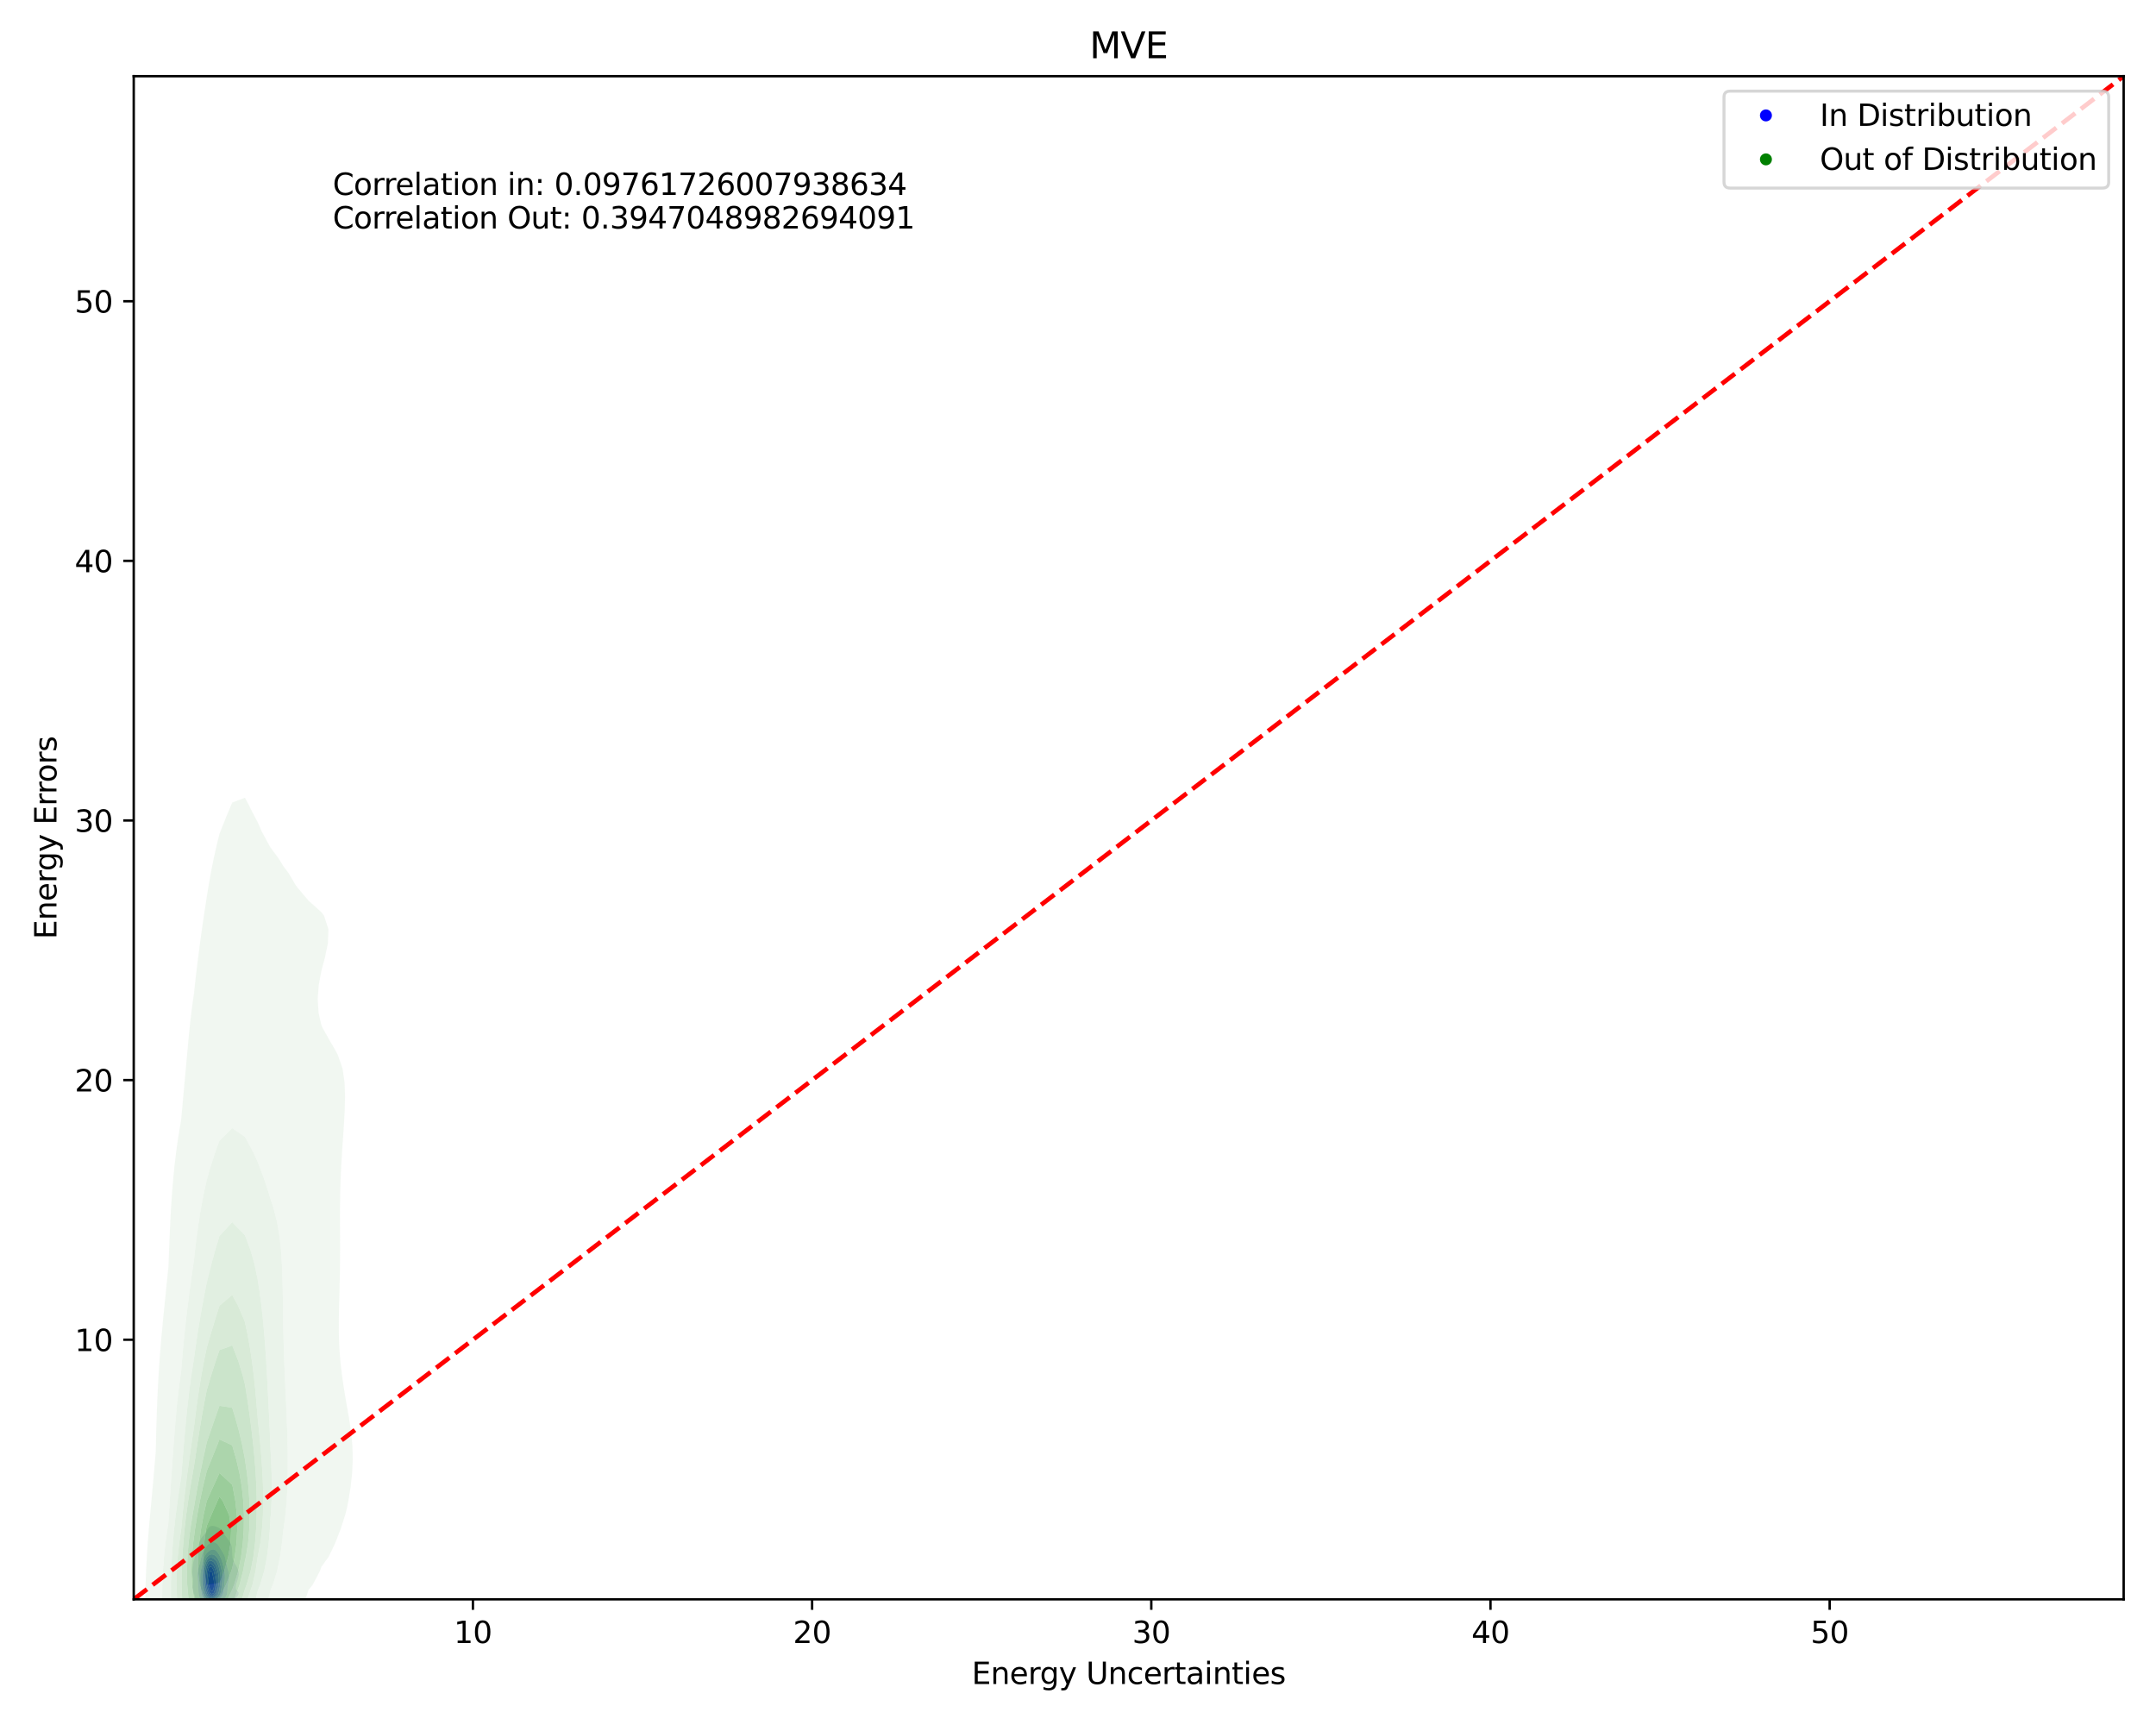 <?xml version="1.0" encoding="utf-8" standalone="no"?>
<!DOCTYPE svg PUBLIC "-//W3C//DTD SVG 1.1//EN"
  "http://www.w3.org/Graphics/SVG/1.1/DTD/svg11.dtd">
<svg xmlns:xlink="http://www.w3.org/1999/xlink" width="720pt" height="576pt" viewBox="0 0 720 576" xmlns="http://www.w3.org/2000/svg" version="1.1">
 <defs>
  <style type="text/css">*{stroke-linejoin: round; stroke-linecap: butt}</style>
 </defs>
 <g id="figure_1">
  <g id="patch_1">
   <path d="M 0 576 
L 720 576 
L 720 0 
L 0 0 
z
" style="fill: #ffffff"/>
  </g>
  <g id="axes_1">
   <g id="patch_2">
    <path d="M 44.66 534.04 
L 709.2 534.04 
L 709.2 25.44 
L 44.66 25.44 
z
" style="fill: #ffffff"/>
   </g>
   <g id="QuadContourSet_1">
    <path d="M 70.167 536.804 
L 70.747 536.787 
L 70.755 536.786 
L 71.328 536.737 
L 71.908 536.642 
L 72.488 536.499 
L 73.068 536.313 
L 73.296 536.231 
L 73.648 536.142 
L 74.229 535.954 
L 74.809 535.69 
L 74.838 535.676 
L 75.389 535.455 
L 75.969 535.151 
L 76.032 535.121 
L 76.55 534.868 
L 77.13 534.59 
L 77.188 534.566 
L 77.71 534.317 
L 78.224 534.011 
L 78.29 533.955 
L 78.871 533.458 
L 78.872 533.457 
L 79.371 532.902 
L 79.451 532.73 
L 79.646 532.347 
L 79.688 531.792 
L 79.451 531.417 
L 79.292 531.237 
L 78.871 530.861 
L 78.815 530.682 
L 78.735 530.127 
L 78.759 529.572 
L 78.854 529.018 
L 78.871 528.952 
L 79.036 528.463 
L 79.209 527.908 
L 79.365 527.353 
L 79.451 527.025 
L 79.518 526.798 
L 79.651 526.243 
L 79.718 525.688 
L 79.698 525.133 
L 79.596 524.578 
L 79.451 524.091 
L 79.43 524.024 
L 79.204 523.469 
L 78.921 522.914 
L 78.871 522.828 
L 78.574 522.359 
L 78.29 521.922 
L 78.236 521.804 
L 78.01 521.249 
L 77.821 520.694 
L 77.71 520.29 
L 77.682 520.139 
L 77.608 519.585 
L 77.565 519.03 
L 77.544 518.475 
L 77.53 517.92 
L 77.505 517.365 
L 77.45 516.81 
L 77.343 516.255 
L 77.159 515.7 
L 77.13 515.637 
L 76.899 515.145 
L 76.55 514.591 
L 76.55 514.591 
L 76.157 514.036 
L 75.969 513.782 
L 75.742 513.481 
L 75.389 513.012 
L 75.318 512.926 
L 74.892 512.371 
L 74.809 512.243 
L 74.493 511.816 
L 74.229 511.355 
L 74.162 511.261 
L 73.796 510.706 
L 73.648 510.521 
L 73.068 510.164 
L 73.043 510.151 
L 72.488 509.896 
L 71.908 509.686 
L 71.507 509.597 
L 71.328 509.556 
L 70.747 509.512 
L 70.405 509.597 
L 70.167 509.651 
L 69.599 510.151 
L 69.587 510.164 
L 69.251 510.706 
L 69.007 511.213 
L 68.98 511.261 
L 68.642 511.816 
L 68.426 512.159 
L 68.246 512.371 
L 67.846 512.848 
L 67.775 512.926 
L 67.324 513.481 
L 67.266 513.567 
L 66.99 514.036 
L 66.756 514.591 
L 66.686 514.797 
L 66.56 515.145 
L 66.387 515.7 
L 66.233 516.255 
L 66.105 516.735 
L 66.081 516.81 
L 65.893 517.365 
L 65.722 517.92 
L 65.564 518.475 
L 65.525 518.616 
L 65.38 519.03 
L 65.197 519.585 
L 65.02 520.139 
L 64.945 520.389 
L 64.827 520.694 
L 64.644 521.249 
L 64.505 521.804 
L 64.414 522.359 
L 64.365 522.849 
L 64.357 522.914 
L 64.305 523.469 
L 64.261 524.024 
L 64.227 524.578 
L 64.216 525.133 
L 64.241 525.688 
L 64.316 526.243 
L 64.365 526.479 
L 64.399 526.798 
L 64.452 527.353 
L 64.478 527.908 
L 64.464 528.463 
L 64.422 529.018 
L 64.374 529.572 
L 64.365 529.777 
L 64.337 530.127 
L 64.365 530.593 
L 64.368 530.682 
L 64.461 531.237 
L 64.63 531.792 
L 64.854 532.347 
L 64.945 532.555 
L 65.015 532.902 
L 65.146 533.457 
L 65.344 534.011 
L 65.525 534.335 
L 65.625 534.566 
L 66.03 535.121 
L 66.105 535.2 
L 66.686 535.675 
L 66.687 535.676 
L 67.266 536.024 
L 67.828 536.231 
L 67.846 536.239 
L 68.426 536.492 
L 69.007 536.663 
L 69.587 536.758 
L 70.013 536.786 
z
M 70.112 535.676 
L 69.587 535.607 
L 69.007 535.431 
L 68.426 535.133 
L 68.406 535.121 
L 67.846 534.791 
L 67.54 534.566 
L 67.266 534.312 
L 66.996 534.011 
L 66.691 533.457 
L 66.686 533.441 
L 66.495 532.902 
L 66.385 532.347 
L 66.317 531.792 
L 66.267 531.237 
L 66.224 530.682 
L 66.186 530.127 
L 66.154 529.572 
L 66.128 529.018 
L 66.105 528.464 
L 66.105 528.463 
L 66.072 527.908 
L 66.037 527.353 
L 66.004 526.798 
L 65.983 526.243 
L 65.987 525.688 
L 66.027 525.133 
L 66.105 524.623 
L 66.11 524.578 
L 66.2 524.024 
L 66.321 523.469 
L 66.474 522.914 
L 66.659 522.359 
L 66.686 522.278 
L 66.793 521.804 
L 66.917 521.249 
L 67.04 520.694 
L 67.173 520.139 
L 67.266 519.8 
L 67.312 519.585 
L 67.465 519.03 
L 67.688 518.475 
L 67.846 518.153 
L 67.967 517.92 
L 68.287 517.365 
L 68.426 517.127 
L 68.631 516.81 
L 69.007 516.255 
L 69.007 516.255 
L 69.503 515.7 
L 69.587 515.615 
L 70.167 515.242 
L 70.453 515.145 
L 70.747 515.032 
L 71.328 514.949 
L 71.908 515.074 
L 72.011 515.145 
L 72.488 515.467 
L 72.69 515.7 
L 73.068 516.21 
L 73.098 516.255 
L 73.447 516.81 
L 73.648 517.175 
L 73.77 517.365 
L 74.109 517.92 
L 74.229 518.136 
L 74.465 518.475 
L 74.771 519.03 
L 74.809 519.116 
L 75.025 519.585 
L 75.197 520.139 
L 75.315 520.694 
L 75.389 521.119 
L 75.417 521.249 
L 75.541 521.804 
L 75.669 522.359 
L 75.801 522.914 
L 75.93 523.469 
L 75.969 523.642 
L 76.081 524.024 
L 76.227 524.578 
L 76.348 525.133 
L 76.441 525.688 
L 76.496 526.243 
L 76.501 526.798 
L 76.452 527.353 
L 76.362 527.908 
L 76.252 528.463 
L 76.148 529.018 
L 76.062 529.572 
L 76.002 530.127 
L 75.969 530.568 
L 75.964 530.682 
L 75.935 531.237 
L 75.883 531.792 
L 75.776 532.347 
L 75.565 532.902 
L 75.389 533.174 
L 75.228 533.457 
L 74.809 533.912 
L 74.714 534.011 
L 74.229 534.394 
L 73.955 534.566 
L 73.648 534.743 
L 73.068 535.011 
L 72.795 535.121 
L 72.488 535.256 
L 71.908 535.472 
L 71.328 535.612 
L 70.79 535.676 
L 70.747 535.683 
L 70.167 535.686 
z
" clip-path="url(#p8798c9859a)" style="fill: #e5e5f3"/>
    <path d="M 70.167 535.686 
L 70.747 535.683 
L 70.79 535.676 
L 71.328 535.612 
L 71.908 535.472 
L 72.488 535.256 
L 72.795 535.121 
L 73.068 535.011 
L 73.648 534.743 
L 73.955 534.566 
L 74.229 534.394 
L 74.714 534.011 
L 74.809 533.912 
L 75.228 533.457 
L 75.389 533.174 
L 75.565 532.902 
L 75.776 532.347 
L 75.883 531.792 
L 75.935 531.237 
L 75.964 530.682 
L 75.969 530.568 
L 76.002 530.127 
L 76.062 529.572 
L 76.148 529.018 
L 76.252 528.463 
L 76.362 527.908 
L 76.452 527.353 
L 76.501 526.798 
L 76.496 526.243 
L 76.441 525.688 
L 76.348 525.133 
L 76.227 524.578 
L 76.081 524.024 
L 75.969 523.642 
L 75.93 523.469 
L 75.801 522.914 
L 75.669 522.359 
L 75.541 521.804 
L 75.417 521.249 
L 75.389 521.119 
L 75.315 520.694 
L 75.197 520.139 
L 75.025 519.585 
L 74.809 519.116 
L 74.771 519.03 
L 74.465 518.475 
L 74.229 518.136 
L 74.109 517.92 
L 73.77 517.365 
L 73.648 517.175 
L 73.447 516.81 
L 73.098 516.255 
L 73.068 516.21 
L 72.69 515.7 
L 72.488 515.467 
L 72.011 515.145 
L 71.908 515.074 
L 71.328 514.949 
L 70.747 515.032 
L 70.453 515.145 
L 70.167 515.242 
L 69.587 515.615 
L 69.503 515.7 
L 69.007 516.255 
L 69.007 516.255 
L 68.631 516.81 
L 68.426 517.127 
L 68.287 517.365 
L 67.967 517.92 
L 67.846 518.153 
L 67.688 518.475 
L 67.465 519.03 
L 67.312 519.585 
L 67.266 519.8 
L 67.173 520.139 
L 67.04 520.694 
L 66.917 521.249 
L 66.793 521.804 
L 66.686 522.278 
L 66.659 522.359 
L 66.474 522.914 
L 66.321 523.469 
L 66.2 524.024 
L 66.11 524.578 
L 66.105 524.623 
L 66.027 525.133 
L 65.987 525.688 
L 65.983 526.243 
L 66.004 526.798 
L 66.037 527.353 
L 66.072 527.908 
L 66.105 528.463 
L 66.105 528.464 
L 66.128 529.018 
L 66.154 529.572 
L 66.186 530.127 
L 66.224 530.682 
L 66.267 531.237 
L 66.317 531.792 
L 66.385 532.347 
L 66.495 532.902 
L 66.686 533.441 
L 66.691 533.457 
L 66.996 534.011 
L 67.266 534.312 
L 67.54 534.566 
L 67.846 534.791 
L 68.406 535.121 
L 68.426 535.133 
L 69.007 535.431 
L 69.587 535.607 
L 70.112 535.676 
z
M 69.047 534.566 
L 69.007 534.544 
L 68.426 534.118 
L 68.301 534.011 
L 67.846 533.475 
L 67.831 533.457 
L 67.524 532.902 
L 67.355 532.347 
L 67.266 531.836 
L 67.257 531.792 
L 67.175 531.237 
L 67.106 530.682 
L 67.044 530.127 
L 66.99 529.572 
L 66.946 529.018 
L 66.915 528.463 
L 66.893 527.908 
L 66.88 527.353 
L 66.873 526.798 
L 66.878 526.243 
L 66.9 525.688 
L 66.949 525.133 
L 67.029 524.578 
L 67.144 524.024 
L 67.266 523.574 
L 67.287 523.469 
L 67.409 522.914 
L 67.545 522.359 
L 67.691 521.804 
L 67.846 521.249 
L 67.846 521.249 
L 67.978 520.694 
L 68.148 520.139 
L 68.391 519.585 
L 68.426 519.517 
L 68.725 519.03 
L 69.007 518.661 
L 69.197 518.475 
L 69.587 518.087 
L 69.831 517.92 
L 70.167 517.66 
L 70.747 517.406 
L 71.27 517.365 
L 71.328 517.36 
L 71.341 517.365 
L 71.908 517.592 
L 72.256 517.92 
L 72.488 518.139 
L 72.732 518.475 
L 73.068 518.965 
L 73.107 519.03 
L 73.418 519.585 
L 73.648 520.071 
L 73.682 520.139 
L 73.925 520.694 
L 74.114 521.249 
L 74.229 521.664 
L 74.271 521.804 
L 74.42 522.359 
L 74.552 522.914 
L 74.675 523.469 
L 74.792 524.024 
L 74.809 524.112 
L 74.919 524.578 
L 75.019 525.133 
L 75.083 525.688 
L 75.11 526.243 
L 75.106 526.798 
L 75.079 527.353 
L 75.037 527.908 
L 74.984 528.463 
L 74.924 529.018 
L 74.86 529.572 
L 74.809 530.016 
L 74.798 530.127 
L 74.747 530.682 
L 74.691 531.237 
L 74.611 531.792 
L 74.47 532.347 
L 74.229 532.863 
L 74.211 532.902 
L 73.789 533.457 
L 73.648 533.583 
L 73.105 534.011 
L 73.068 534.035 
L 72.488 534.396 
L 72.15 534.566 
L 71.908 534.684 
L 71.328 534.884 
L 70.747 534.975 
L 70.167 534.964 
L 69.587 534.831 
z
" clip-path="url(#p8798c9859a)" style="fill: #cacaf5"/>
    <path d="M 69.587 534.831 
L 70.167 534.964 
L 70.747 534.975 
L 71.328 534.884 
L 71.908 534.684 
L 72.15 534.566 
L 72.488 534.396 
L 73.068 534.035 
L 73.105 534.011 
L 73.648 533.583 
L 73.789 533.457 
L 74.211 532.902 
L 74.229 532.863 
L 74.47 532.347 
L 74.611 531.792 
L 74.691 531.237 
L 74.747 530.682 
L 74.798 530.127 
L 74.809 530.016 
L 74.86 529.572 
L 74.924 529.018 
L 74.984 528.463 
L 75.037 527.908 
L 75.079 527.353 
L 75.106 526.798 
L 75.11 526.243 
L 75.083 525.688 
L 75.019 525.133 
L 74.919 524.578 
L 74.809 524.112 
L 74.792 524.024 
L 74.675 523.469 
L 74.552 522.914 
L 74.42 522.359 
L 74.271 521.804 
L 74.229 521.664 
L 74.114 521.249 
L 73.925 520.694 
L 73.682 520.139 
L 73.648 520.071 
L 73.418 519.585 
L 73.107 519.03 
L 73.068 518.965 
L 72.732 518.475 
L 72.488 518.139 
L 72.256 517.92 
L 71.908 517.592 
L 71.341 517.365 
L 71.328 517.36 
L 71.27 517.365 
L 70.747 517.406 
L 70.167 517.66 
L 69.831 517.92 
L 69.587 518.087 
L 69.197 518.475 
L 69.007 518.661 
L 68.725 519.03 
L 68.426 519.517 
L 68.391 519.585 
L 68.148 520.139 
L 67.978 520.694 
L 67.846 521.249 
L 67.846 521.249 
L 67.691 521.804 
L 67.545 522.359 
L 67.409 522.914 
L 67.287 523.469 
L 67.266 523.574 
L 67.144 524.024 
L 67.029 524.578 
L 66.949 525.133 
L 66.9 525.688 
L 66.878 526.243 
L 66.873 526.798 
L 66.88 527.353 
L 66.893 527.908 
L 66.915 528.463 
L 66.946 529.018 
L 66.99 529.572 
L 67.044 530.127 
L 67.106 530.682 
L 67.175 531.237 
L 67.257 531.792 
L 67.266 531.836 
L 67.355 532.347 
L 67.524 532.902 
L 67.831 533.457 
L 67.846 533.475 
L 68.301 534.011 
L 68.426 534.118 
L 69.007 534.544 
L 69.047 534.566 
z
M 69.318 534.011 
L 69.007 533.765 
L 68.702 533.457 
L 68.426 533.04 
L 68.337 532.902 
L 68.097 532.347 
L 67.948 531.792 
L 67.846 531.258 
L 67.842 531.237 
L 67.741 530.682 
L 67.655 530.127 
L 67.585 529.572 
L 67.532 529.018 
L 67.499 528.463 
L 67.482 527.908 
L 67.479 527.353 
L 67.486 526.798 
L 67.501 526.243 
L 67.53 525.688 
L 67.578 525.133 
L 67.651 524.578 
L 67.753 524.024 
L 67.846 523.628 
L 67.877 523.469 
L 68.001 522.914 
L 68.14 522.359 
L 68.293 521.804 
L 68.426 521.372 
L 68.466 521.249 
L 68.67 520.694 
L 68.946 520.139 
L 69.007 520.04 
L 69.411 519.585 
L 69.587 519.407 
L 70.167 519.094 
L 70.613 519.03 
L 70.747 519.006 
L 70.861 519.03 
L 71.328 519.132 
L 71.908 519.46 
L 72.038 519.585 
L 72.488 520.04 
L 72.553 520.139 
L 72.887 520.694 
L 73.068 521.051 
L 73.155 521.249 
L 73.363 521.804 
L 73.536 522.359 
L 73.648 522.773 
L 73.686 522.914 
L 73.821 523.469 
L 73.945 524.024 
L 74.059 524.578 
L 74.157 525.133 
L 74.229 525.688 
L 74.229 525.688 
L 74.275 526.243 
L 74.291 526.798 
L 74.281 527.353 
L 74.251 527.908 
L 74.229 528.155 
L 74.204 528.463 
L 74.144 529.018 
L 74.069 529.572 
L 73.987 530.127 
L 73.902 530.682 
L 73.812 531.237 
L 73.692 531.792 
L 73.648 531.92 
L 73.514 532.347 
L 73.201 532.902 
L 73.068 533.053 
L 72.72 533.457 
L 72.488 533.645 
L 71.964 534.011 
L 71.908 534.045 
L 71.328 534.296 
L 70.747 534.404 
L 70.167 534.375 
L 69.587 534.179 
z
" clip-path="url(#p8798c9859a)" style="fill: #aaaaf6"/>
    <path d="M 69.587 534.179 
L 70.167 534.375 
L 70.747 534.404 
L 71.328 534.296 
L 71.908 534.045 
L 71.964 534.011 
L 72.488 533.645 
L 72.72 533.457 
L 73.068 533.053 
L 73.201 532.902 
L 73.514 532.347 
L 73.648 531.92 
L 73.692 531.792 
L 73.812 531.237 
L 73.902 530.682 
L 73.987 530.127 
L 74.069 529.572 
L 74.144 529.018 
L 74.204 528.463 
L 74.229 528.155 
L 74.251 527.908 
L 74.281 527.353 
L 74.291 526.798 
L 74.275 526.243 
L 74.229 525.688 
L 74.229 525.688 
L 74.157 525.133 
L 74.059 524.578 
L 73.945 524.024 
L 73.821 523.469 
L 73.686 522.914 
L 73.648 522.773 
L 73.536 522.359 
L 73.363 521.804 
L 73.155 521.249 
L 73.068 521.051 
L 72.887 520.694 
L 72.553 520.139 
L 72.488 520.04 
L 72.038 519.585 
L 71.908 519.46 
L 71.328 519.132 
L 70.861 519.03 
L 70.747 519.006 
L 70.613 519.03 
L 70.167 519.094 
L 69.587 519.407 
L 69.411 519.585 
L 69.007 520.04 
L 68.946 520.139 
L 68.67 520.694 
L 68.466 521.249 
L 68.426 521.372 
L 68.293 521.804 
L 68.14 522.359 
L 68.001 522.914 
L 67.877 523.469 
L 67.846 523.628 
L 67.753 524.024 
L 67.651 524.578 
L 67.578 525.133 
L 67.53 525.688 
L 67.501 526.243 
L 67.486 526.798 
L 67.479 527.353 
L 67.482 527.908 
L 67.499 528.463 
L 67.532 529.018 
L 67.585 529.572 
L 67.655 530.127 
L 67.741 530.682 
L 67.842 531.237 
L 67.846 531.258 
L 67.948 531.792 
L 68.097 532.347 
L 68.337 532.902 
L 68.426 533.04 
L 68.702 533.457 
L 69.007 533.765 
L 69.318 534.011 
z
M 69.402 533.457 
L 69.007 532.993 
L 68.941 532.902 
L 68.662 532.347 
L 68.477 531.792 
L 68.426 531.596 
L 68.333 531.237 
L 68.214 530.682 
L 68.114 530.127 
L 68.032 529.572 
L 67.972 529.018 
L 67.935 528.463 
L 67.921 527.908 
L 67.923 527.353 
L 67.937 526.798 
L 67.958 526.243 
L 67.989 525.688 
L 68.035 525.133 
L 68.101 524.578 
L 68.19 524.024 
L 68.304 523.469 
L 68.426 522.973 
L 68.441 522.914 
L 68.597 522.359 
L 68.775 521.804 
L 68.99 521.249 
L 69.007 521.212 
L 69.346 520.694 
L 69.587 520.394 
L 70.096 520.139 
L 70.167 520.103 
L 70.747 520.139 
L 70.747 520.139 
L 71.328 520.402 
L 71.717 520.694 
L 71.908 520.863 
L 72.213 521.249 
L 72.488 521.696 
L 72.539 521.804 
L 72.766 522.359 
L 72.956 522.914 
L 73.068 523.29 
L 73.117 523.469 
L 73.257 524.024 
L 73.384 524.578 
L 73.494 525.133 
L 73.582 525.688 
L 73.643 526.243 
L 73.648 526.34 
L 73.675 526.798 
L 73.68 527.353 
L 73.657 527.908 
L 73.648 528.006 
L 73.61 528.463 
L 73.54 529.018 
L 73.453 529.572 
L 73.358 530.127 
L 73.263 530.682 
L 73.16 531.237 
L 73.068 531.61 
L 73.03 531.792 
L 72.842 532.347 
L 72.506 532.902 
L 72.488 532.922 
L 71.965 533.457 
L 71.908 533.499 
L 71.328 533.811 
L 70.747 533.94 
L 70.167 533.885 
L 69.587 533.608 
z
" clip-path="url(#p8798c9859a)" style="fill: #8b8bf8"/>
    <path d="M 69.587 533.608 
L 70.167 533.885 
L 70.747 533.94 
L 71.328 533.811 
L 71.908 533.499 
L 71.965 533.457 
L 72.488 532.922 
L 72.506 532.902 
L 72.842 532.347 
L 73.03 531.792 
L 73.068 531.61 
L 73.16 531.237 
L 73.263 530.682 
L 73.358 530.127 
L 73.453 529.572 
L 73.54 529.018 
L 73.61 528.463 
L 73.648 528.006 
L 73.657 527.908 
L 73.68 527.353 
L 73.675 526.798 
L 73.648 526.34 
L 73.643 526.243 
L 73.582 525.688 
L 73.494 525.133 
L 73.384 524.578 
L 73.257 524.024 
L 73.117 523.469 
L 73.068 523.29 
L 72.956 522.914 
L 72.766 522.359 
L 72.539 521.804 
L 72.488 521.696 
L 72.213 521.249 
L 71.908 520.863 
L 71.717 520.694 
L 71.328 520.402 
L 70.747 520.139 
L 70.747 520.139 
L 70.167 520.103 
L 70.096 520.139 
L 69.587 520.394 
L 69.346 520.694 
L 69.007 521.212 
L 68.99 521.249 
L 68.775 521.804 
L 68.597 522.359 
L 68.441 522.914 
L 68.426 522.973 
L 68.304 523.469 
L 68.19 524.024 
L 68.101 524.578 
L 68.035 525.133 
L 67.989 525.688 
L 67.958 526.243 
L 67.937 526.798 
L 67.923 527.353 
L 67.921 527.908 
L 67.935 528.463 
L 67.972 529.018 
L 68.032 529.572 
L 68.114 530.127 
L 68.214 530.682 
L 68.333 531.237 
L 68.426 531.596 
L 68.477 531.792 
L 68.662 532.347 
L 68.941 532.902 
L 69.007 532.993 
L 69.402 533.457 
z
M 69.554 532.902 
L 69.212 532.347 
L 69.007 531.852 
L 68.984 531.792 
L 68.819 531.237 
L 68.682 530.682 
L 68.564 530.127 
L 68.463 529.572 
L 68.426 529.301 
L 68.39 529.018 
L 68.347 528.463 
L 68.331 527.908 
L 68.337 527.353 
L 68.357 526.798 
L 68.385 526.243 
L 68.421 525.688 
L 68.426 525.624 
L 68.471 525.133 
L 68.539 524.578 
L 68.63 524.024 
L 68.746 523.469 
L 68.887 522.914 
L 69.007 522.523 
L 69.075 522.359 
L 69.35 521.804 
L 69.587 521.415 
L 69.856 521.249 
L 70.167 521.075 
L 70.747 521.184 
L 70.85 521.249 
L 71.328 521.605 
L 71.509 521.804 
L 71.89 522.359 
L 71.908 522.392 
L 72.153 522.914 
L 72.362 523.469 
L 72.488 523.862 
L 72.537 524.024 
L 72.689 524.578 
L 72.816 525.133 
L 72.921 525.688 
L 73.002 526.243 
L 73.057 526.798 
L 73.068 527.027 
L 73.083 527.353 
L 73.076 527.908 
L 73.068 528.008 
L 73.036 528.463 
L 72.969 529.018 
L 72.886 529.572 
L 72.798 530.127 
L 72.712 530.682 
L 72.615 531.237 
L 72.488 531.749 
L 72.477 531.792 
L 72.259 532.347 
L 71.908 532.861 
L 71.869 532.902 
L 71.328 533.293 
L 70.747 533.457 
L 70.167 533.357 
L 69.587 532.938 
z
" clip-path="url(#p8798c9859a)" style="fill: #6c6cf9"/>
    <path d="M 69.587 532.938 
L 70.167 533.357 
L 70.747 533.457 
L 71.328 533.293 
L 71.869 532.902 
L 71.908 532.861 
L 72.259 532.347 
L 72.477 531.792 
L 72.488 531.749 
L 72.615 531.237 
L 72.712 530.682 
L 72.798 530.127 
L 72.886 529.572 
L 72.969 529.018 
L 73.036 528.463 
L 73.068 528.008 
L 73.076 527.908 
L 73.083 527.353 
L 73.068 527.027 
L 73.057 526.798 
L 73.002 526.243 
L 72.921 525.688 
L 72.816 525.133 
L 72.689 524.578 
L 72.537 524.024 
L 72.488 523.862 
L 72.362 523.469 
L 72.153 522.914 
L 71.908 522.392 
L 71.89 522.359 
L 71.509 521.804 
L 71.328 521.605 
L 70.85 521.249 
L 70.747 521.184 
L 70.167 521.075 
L 69.856 521.249 
L 69.587 521.415 
L 69.35 521.804 
L 69.075 522.359 
L 69.007 522.523 
L 68.887 522.914 
L 68.746 523.469 
L 68.63 524.024 
L 68.539 524.578 
L 68.471 525.133 
L 68.426 525.624 
L 68.421 525.688 
L 68.385 526.243 
L 68.357 526.798 
L 68.337 527.353 
L 68.331 527.908 
L 68.347 528.463 
L 68.39 529.018 
L 68.426 529.301 
L 68.463 529.572 
L 68.564 530.127 
L 68.682 530.682 
L 68.819 531.237 
L 68.984 531.792 
L 69.007 531.852 
L 69.212 532.347 
L 69.554 532.902 
z
M 70.712 532.902 
L 70.167 532.725 
L 69.814 532.347 
L 69.587 531.979 
L 69.504 531.792 
L 69.317 531.237 
L 69.155 530.682 
L 69.007 530.127 
L 69.007 530.127 
L 68.9 529.572 
L 68.821 529.018 
L 68.774 528.463 
L 68.757 527.908 
L 68.766 527.353 
L 68.791 526.798 
L 68.826 526.243 
L 68.867 525.688 
L 68.917 525.133 
L 68.982 524.578 
L 69.007 524.421 
L 69.087 524.024 
L 69.237 523.469 
L 69.429 522.914 
L 69.587 522.552 
L 69.794 522.359 
L 70.167 522.077 
L 70.747 522.237 
L 70.876 522.359 
L 71.328 522.894 
L 71.339 522.914 
L 71.614 523.469 
L 71.832 524.024 
L 71.908 524.256 
L 72.007 524.578 
L 72.145 525.133 
L 72.257 525.688 
L 72.352 526.243 
L 72.43 526.798 
L 72.486 527.353 
L 72.488 527.409 
L 72.506 527.908 
L 72.49 528.463 
L 72.488 528.486 
L 72.44 529.018 
L 72.369 529.572 
L 72.293 530.127 
L 72.212 530.682 
L 72.116 531.237 
L 71.968 531.792 
L 71.908 531.931 
L 71.657 532.347 
L 71.328 532.687 
L 70.775 532.902 
L 70.747 532.91 
z
" clip-path="url(#p8798c9859a)" style="fill: #4f4ffb"/>
    <path d="M 70.747 532.91 
L 70.775 532.902 
L 71.328 532.687 
L 71.657 532.347 
L 71.908 531.931 
L 71.968 531.792 
L 72.116 531.237 
L 72.212 530.682 
L 72.293 530.127 
L 72.369 529.572 
L 72.44 529.018 
L 72.488 528.486 
L 72.49 528.463 
L 72.506 527.908 
L 72.488 527.409 
L 72.486 527.353 
L 72.43 526.798 
L 72.352 526.243 
L 72.257 525.688 
L 72.145 525.133 
L 72.007 524.578 
L 71.908 524.256 
L 71.832 524.024 
L 71.614 523.469 
L 71.339 522.914 
L 71.328 522.894 
L 70.876 522.359 
L 70.747 522.237 
L 70.167 522.077 
L 69.794 522.359 
L 69.587 522.552 
L 69.429 522.914 
L 69.237 523.469 
L 69.087 524.024 
L 69.007 524.421 
L 68.982 524.578 
L 68.917 525.133 
L 68.867 525.688 
L 68.826 526.243 
L 68.791 526.798 
L 68.766 527.353 
L 68.757 527.908 
L 68.774 528.463 
L 68.821 529.018 
L 68.9 529.572 
L 69.007 530.127 
L 69.007 530.127 
L 69.155 530.682 
L 69.317 531.237 
L 69.504 531.792 
L 69.587 531.979 
L 69.814 532.347 
L 70.167 532.725 
L 70.712 532.902 
z
M 70.055 531.792 
L 69.804 531.237 
L 69.587 530.682 
L 69.587 530.682 
L 69.447 530.127 
L 69.325 529.572 
L 69.23 529.018 
L 69.173 528.463 
L 69.155 527.908 
L 69.171 527.353 
L 69.208 526.798 
L 69.256 526.243 
L 69.31 525.688 
L 69.374 525.133 
L 69.456 524.578 
L 69.566 524.024 
L 69.587 523.945 
L 69.862 523.469 
L 70.167 523.096 
L 70.747 523.293 
L 70.871 523.469 
L 71.191 524.024 
L 71.328 524.314 
L 71.416 524.578 
L 71.558 525.133 
L 71.67 525.688 
L 71.766 526.243 
L 71.858 526.798 
L 71.908 527.115 
L 71.938 527.353 
L 71.987 527.908 
L 72.003 528.463 
L 71.983 529.018 
L 71.937 529.572 
L 71.908 529.837 
L 71.867 530.127 
L 71.771 530.682 
L 71.642 531.237 
L 71.434 531.792 
L 71.328 531.962 
L 70.747 532.298 
L 70.167 531.969 
z
" clip-path="url(#p8798c9859a)" style="fill: #3434fc"/>
    <path d="M 70.167 531.969 
L 70.747 532.298 
L 71.328 531.962 
L 71.434 531.792 
L 71.642 531.237 
L 71.771 530.682 
L 71.867 530.127 
L 71.908 529.837 
L 71.937 529.572 
L 71.983 529.018 
L 72.003 528.463 
L 71.987 527.908 
L 71.938 527.353 
L 71.908 527.115 
L 71.858 526.798 
L 71.766 526.243 
L 71.67 525.688 
L 71.558 525.133 
L 71.416 524.578 
L 71.328 524.314 
L 71.191 524.024 
L 70.871 523.469 
L 70.747 523.293 
L 70.167 523.096 
L 69.862 523.469 
L 69.587 523.945 
L 69.566 524.024 
L 69.456 524.578 
L 69.374 525.133 
L 69.31 525.688 
L 69.256 526.243 
L 69.208 526.798 
L 69.171 527.353 
L 69.155 527.908 
L 69.173 528.463 
L 69.23 529.018 
L 69.325 529.572 
L 69.447 530.127 
L 69.587 530.682 
L 69.587 530.682 
L 69.804 531.237 
L 70.055 531.792 
z
M 70.611 531.237 
L 70.167 530.748 
L 70.144 530.682 
L 69.973 530.127 
L 69.814 529.572 
L 69.684 529.018 
L 69.604 528.463 
L 69.587 527.908 
L 69.629 527.353 
L 69.707 526.798 
L 69.796 526.243 
L 69.89 525.688 
L 70.004 525.133 
L 70.166 524.578 
L 70.167 524.576 
L 70.174 524.578 
L 70.747 524.782 
L 70.863 525.133 
L 70.994 525.688 
L 71.102 526.243 
L 71.216 526.798 
L 71.328 527.265 
L 71.341 527.353 
L 71.42 527.908 
L 71.469 528.463 
L 71.475 529.018 
L 71.442 529.572 
L 71.38 530.127 
L 71.328 530.453 
L 71.234 530.682 
L 70.872 531.237 
L 70.747 531.354 
z
" clip-path="url(#p8798c9859a)" style="fill: #1c1cfe"/>
    <path d="M 70.747 531.354 
L 70.872 531.237 
L 71.234 530.682 
L 71.328 530.453 
L 71.38 530.127 
L 71.442 529.572 
L 71.475 529.018 
L 71.469 528.463 
L 71.42 527.908 
L 71.341 527.353 
L 71.328 527.265 
L 71.216 526.798 
L 71.102 526.243 
L 70.994 525.688 
L 70.863 525.133 
L 70.747 524.782 
L 70.174 524.578 
L 70.167 524.576 
L 70.166 524.578 
L 70.004 525.133 
L 69.89 525.688 
L 69.796 526.243 
L 69.707 526.798 
L 69.629 527.353 
L 69.587 527.908 
L 69.604 528.463 
L 69.684 529.018 
L 69.814 529.572 
L 69.973 530.127 
L 70.144 530.682 
L 70.167 530.748 
L 70.611 531.237 
z
" clip-path="url(#p8798c9859a)" style="fill: #0808ff"/>
   </g>
   <g id="QuadContourSet_2">
    <path d="M 60.524 578.828 
L 64.778 579.581 
L 69.032 578.497 
L 72.663 575.721 
L 73.285 575.363 
L 77.539 571.15 
L 77.618 571.064 
L 81.653 566.407 
L 81.793 566.221 
L 85.445 561.751 
L 86.046 560.795 
L 88.901 557.094 
L 90.3 554.588 
L 91.872 552.437 
L 94.333 547.78 
L 94.554 547.258 
L 97.269 543.124 
L 98.807 539.202 
L 99.364 538.467 
L 102.06 533.81 
L 103.061 530.842 
L 104.435 529.153 
L 106.886 524.496 
L 107.315 523.172 
L 109.756 519.84 
L 111.568 516.037 
L 111.959 515.183 
L 113.778 510.526 
L 115.267 505.869 
L 115.822 503.77 
L 116.331 501.213 
L 117.089 496.556 
L 117.597 491.899 
L 117.8 487.242 
L 117.669 482.585 
L 117.219 477.929 
L 116.518 473.272 
L 115.822 469.392 
L 115.69 468.615 
L 114.905 463.958 
L 114.215 459.302 
L 113.678 454.645 
L 113.327 449.988 
L 113.164 445.331 
L 113.154 440.675 
L 113.242 436.018 
L 113.365 431.361 
L 113.476 426.704 
L 113.547 422.047 
L 113.571 417.391 
L 113.561 412.734 
L 113.543 408.077 
L 113.547 403.42 
L 113.604 398.764 
L 113.734 394.107 
L 113.944 389.45 
L 114.222 384.793 
L 114.54 380.136 
L 114.857 375.48 
L 115.117 370.823 
L 115.237 366.166 
L 115.079 361.509 
L 114.401 356.853 
L 112.792 352.196 
L 111.568 349.94 
L 110.15 347.539 
L 107.544 342.882 
L 107.315 342.217 
L 106.384 338.225 
L 106.091 333.569 
L 106.451 328.912 
L 107.315 324.255 
L 107.315 324.255 
L 108.549 319.598 
L 109.506 314.942 
L 109.691 310.285 
L 108.16 305.628 
L 107.315 304.584 
L 103.296 300.971 
L 103.061 300.786 
L 99.302 296.314 
L 98.807 295.662 
L 96.445 291.658 
L 94.554 289.118 
L 93.288 287.001 
L 90.3 282.944 
L 89.945 282.344 
L 87.437 277.687 
L 86.046 274.526 
L 85.233 273.031 
L 82.863 268.374 
L 81.793 266.36 
L 77.539 268.009 
L 77.385 268.374 
L 75.441 273.031 
L 73.589 277.687 
L 73.285 278.426 
L 72.331 282.344 
L 71.295 287.001 
L 70.374 291.658 
L 69.563 296.314 
L 69.032 299.668 
L 68.827 300.971 
L 68.106 305.628 
L 67.432 310.285 
L 66.792 314.942 
L 66.183 319.598 
L 65.61 324.255 
L 65.08 328.912 
L 64.778 331.777 
L 64.505 333.569 
L 63.879 338.225 
L 63.355 342.882 
L 62.899 347.539 
L 62.475 352.196 
L 62.056 356.853 
L 61.629 361.509 
L 61.199 366.166 
L 60.782 370.823 
L 60.524 373.737 
L 60.23 375.48 
L 59.462 380.136 
L 58.805 384.793 
L 58.257 389.45 
L 57.804 394.107 
L 57.43 398.764 
L 57.12 403.42 
L 56.862 408.077 
L 56.645 412.734 
L 56.46 417.391 
L 56.296 422.047 
L 56.271 422.744 
L 55.867 426.704 
L 55.394 431.361 
L 54.921 436.018 
L 54.455 440.675 
L 54.012 445.331 
L 53.607 449.988 
L 53.252 454.645 
L 52.948 459.302 
L 52.694 463.958 
L 52.485 468.615 
L 52.316 473.272 
L 52.178 477.929 
L 52.064 482.585 
L 52.017 484.73 
L 51.799 487.242 
L 51.399 491.899 
L 50.988 496.556 
L 50.558 501.213 
L 50.121 505.869 
L 49.704 510.526 
L 49.333 515.183 
L 49.025 519.84 
L 48.786 524.496 
L 48.617 529.153 
L 48.517 533.81 
L 48.491 538.467 
L 48.55 543.124 
L 48.722 547.78 
L 49.061 552.437 
L 49.672 557.094 
L 50.757 561.751 
L 52.017 565.14 
L 52.293 566.407 
L 53.868 571.064 
L 56.271 574.838 
L 57.125 575.721 
z
M 60.378 561.751 
L 57.763 557.094 
L 56.473 552.437 
L 56.271 551.257 
L 55.377 547.78 
L 54.659 543.124 
L 54.29 538.467 
L 54.16 533.81 
L 54.209 529.153 
L 54.415 524.496 
L 54.767 519.84 
L 55.268 515.183 
L 55.913 510.526 
L 56.271 508.223 
L 56.406 505.869 
L 56.688 501.213 
L 56.992 496.556 
L 57.309 491.899 
L 57.635 487.242 
L 57.971 482.585 
L 58.324 477.929 
L 58.711 473.272 
L 59.152 468.615 
L 59.668 463.958 
L 60.279 459.302 
L 60.524 457.607 
L 60.757 454.645 
L 61.162 449.988 
L 61.62 445.331 
L 62.128 440.675 
L 62.681 436.018 
L 63.275 431.361 
L 63.907 426.704 
L 64.581 422.047 
L 64.778 420.701 
L 65.15 417.391 
L 65.716 412.734 
L 66.364 408.077 
L 67.118 403.42 
L 68 398.764 
L 69.03 394.107 
L 69.032 394.101 
L 70.343 389.45 
L 71.862 384.793 
L 73.285 380.892 
L 74.063 380.136 
L 77.539 376.723 
L 81.793 379.6 
L 82.107 380.136 
L 84.613 384.793 
L 86.046 387.986 
L 86.623 389.45 
L 88.351 394.107 
L 89.85 398.764 
L 90.3 400.299 
L 91.34 403.42 
L 92.531 408.077 
L 93.329 412.734 
L 93.829 417.391 
L 94.131 422.047 
L 94.31 426.704 
L 94.421 431.361 
L 94.495 436.018 
L 94.554 440.675 
L 94.554 440.675 
L 94.648 445.331 
L 94.766 449.988 
L 94.92 454.645 
L 95.108 459.302 
L 95.319 463.958 
L 95.535 468.615 
L 95.736 473.272 
L 95.906 477.929 
L 96.031 482.585 
L 96.095 487.242 
L 96.081 491.899 
L 95.966 496.556 
L 95.724 501.213 
L 95.316 505.869 
L 94.684 510.526 
L 94.554 511.219 
L 94.173 515.183 
L 93.527 519.84 
L 92.568 524.496 
L 91.117 529.153 
L 90.3 531.136 
L 89.66 533.81 
L 88.049 538.467 
L 86.046 542.227 
L 85.734 543.124 
L 83.651 547.78 
L 81.793 550.636 
L 80.834 552.437 
L 77.539 556.947 
L 77.418 557.094 
L 73.285 561.69 
L 73.183 561.751 
L 69.032 564.767 
L 64.778 565.142 
L 60.524 561.964 
z
" clip-path="url(#p8798c9859a)" style="fill: #e5f0e5; fill-opacity: 0.5"/>
    <path d="M 60.524 561.964 
L 64.778 565.142 
L 69.032 564.767 
L 73.183 561.751 
L 73.285 561.69 
L 77.418 557.094 
L 77.539 556.947 
L 80.834 552.437 
L 81.793 550.636 
L 83.651 547.78 
L 85.734 543.124 
L 86.046 542.227 
L 88.049 538.467 
L 89.66 533.81 
L 90.3 531.136 
L 91.117 529.153 
L 92.568 524.496 
L 93.527 519.84 
L 94.173 515.183 
L 94.554 511.219 
L 94.684 510.526 
L 95.316 505.869 
L 95.724 501.213 
L 95.966 496.556 
L 96.081 491.899 
L 96.095 487.242 
L 96.031 482.585 
L 95.906 477.929 
L 95.736 473.272 
L 95.535 468.615 
L 95.319 463.958 
L 95.108 459.302 
L 94.92 454.645 
L 94.766 449.988 
L 94.648 445.331 
L 94.554 440.675 
L 94.554 440.675 
L 94.495 436.018 
L 94.421 431.361 
L 94.31 426.704 
L 94.131 422.047 
L 93.829 417.391 
L 93.329 412.734 
L 92.531 408.077 
L 91.34 403.42 
L 90.3 400.299 
L 89.85 398.764 
L 88.351 394.107 
L 86.623 389.45 
L 86.046 387.986 
L 84.613 384.793 
L 82.107 380.136 
L 81.793 379.6 
L 77.539 376.723 
L 74.063 380.136 
L 73.285 380.892 
L 71.862 384.793 
L 70.343 389.45 
L 69.032 394.101 
L 69.03 394.107 
L 68 398.764 
L 67.118 403.42 
L 66.364 408.077 
L 65.716 412.734 
L 65.15 417.391 
L 64.778 420.701 
L 64.581 422.047 
L 63.907 426.704 
L 63.275 431.361 
L 62.681 436.018 
L 62.128 440.675 
L 61.62 445.331 
L 61.162 449.988 
L 60.757 454.645 
L 60.524 457.607 
L 60.279 459.302 
L 59.668 463.958 
L 59.152 468.615 
L 58.711 473.272 
L 58.324 477.929 
L 57.971 482.585 
L 57.635 487.242 
L 57.309 491.899 
L 56.992 496.556 
L 56.688 501.213 
L 56.406 505.869 
L 56.271 508.223 
L 55.913 510.526 
L 55.268 515.183 
L 54.767 519.84 
L 54.415 524.496 
L 54.209 529.153 
L 54.16 533.81 
L 54.29 538.467 
L 54.659 543.124 
L 55.377 547.78 
L 56.271 551.257 
L 56.473 552.437 
L 57.763 557.094 
L 60.378 561.751 
z
M 64.048 557.094 
L 60.524 552.444 
L 60.521 552.437 
L 58.769 547.78 
L 57.823 543.124 
L 57.332 538.467 
L 57.117 533.81 
L 57.085 529.153 
L 57.188 524.496 
L 57.405 519.84 
L 57.728 515.183 
L 58.154 510.526 
L 58.682 505.869 
L 59.301 501.213 
L 59.993 496.556 
L 60.524 493.092 
L 60.625 491.899 
L 60.995 487.242 
L 61.38 482.585 
L 61.785 477.929 
L 62.221 473.272 
L 62.704 468.615 
L 63.253 463.958 
L 63.884 459.302 
L 64.613 454.645 
L 64.778 453.65 
L 65.278 449.988 
L 65.971 445.331 
L 66.729 440.675 
L 67.551 436.018 
L 68.438 431.361 
L 69.032 428.364 
L 69.447 426.704 
L 70.613 422.047 
L 71.878 417.391 
L 73.285 412.734 
L 73.285 412.734 
L 77.539 408.112 
L 81.793 412.443 
L 81.913 412.734 
L 83.649 417.391 
L 84.967 422.047 
L 85.939 426.704 
L 86.046 427.322 
L 86.691 431.361 
L 87.299 436.018 
L 87.805 440.675 
L 88.23 445.331 
L 88.588 449.988 
L 88.895 454.645 
L 89.167 459.302 
L 89.418 463.958 
L 89.656 468.615 
L 89.883 473.272 
L 90.092 477.929 
L 90.273 482.585 
L 90.3 483.412 
L 90.515 487.242 
L 90.695 491.899 
L 90.764 496.556 
L 90.688 501.213 
L 90.425 505.869 
L 90.3 507.061 
L 90.122 510.526 
L 89.74 515.183 
L 89.154 519.84 
L 88.261 524.496 
L 86.886 529.153 
L 86.046 531.259 
L 85.431 533.81 
L 83.847 538.467 
L 81.793 542.388 
L 81.492 543.124 
L 79.162 547.78 
L 77.539 550.188 
L 75.834 552.437 
L 73.285 555.411 
L 70.461 557.094 
L 69.032 558.103 
L 64.778 557.799 
z
" clip-path="url(#p8798c9859a)" style="fill: #d6e9d6; fill-opacity: 0.5"/>
    <path d="M 64.778 557.799 
L 69.032 558.103 
L 70.461 557.094 
L 73.285 555.411 
L 75.834 552.437 
L 77.539 550.188 
L 79.162 547.78 
L 81.492 543.124 
L 81.793 542.388 
L 83.847 538.467 
L 85.431 533.81 
L 86.046 531.259 
L 86.886 529.153 
L 88.261 524.496 
L 89.154 519.84 
L 89.74 515.183 
L 90.122 510.526 
L 90.3 507.061 
L 90.425 505.869 
L 90.688 501.213 
L 90.764 496.556 
L 90.695 491.899 
L 90.515 487.242 
L 90.3 483.412 
L 90.273 482.585 
L 90.092 477.929 
L 89.883 473.272 
L 89.656 468.615 
L 89.418 463.958 
L 89.167 459.302 
L 88.895 454.645 
L 88.588 449.988 
L 88.23 445.331 
L 87.805 440.675 
L 87.299 436.018 
L 86.691 431.361 
L 86.046 427.322 
L 85.939 426.704 
L 84.967 422.047 
L 83.649 417.391 
L 81.913 412.734 
L 81.793 412.443 
L 77.539 408.112 
L 73.285 412.734 
L 73.285 412.734 
L 71.878 417.391 
L 70.613 422.047 
L 69.447 426.704 
L 69.032 428.364 
L 68.438 431.361 
L 67.551 436.018 
L 66.729 440.675 
L 65.971 445.331 
L 65.278 449.988 
L 64.778 453.65 
L 64.613 454.645 
L 63.884 459.302 
L 63.253 463.958 
L 62.704 468.615 
L 62.221 473.272 
L 61.785 477.929 
L 61.38 482.585 
L 60.995 487.242 
L 60.625 491.899 
L 60.524 493.092 
L 59.993 496.556 
L 59.301 501.213 
L 58.682 505.869 
L 58.154 510.526 
L 57.728 515.183 
L 57.405 519.84 
L 57.188 524.496 
L 57.085 529.153 
L 57.117 533.81 
L 57.332 538.467 
L 57.823 543.124 
L 58.769 547.78 
L 60.521 552.437 
L 60.524 552.444 
L 64.048 557.094 
z
M 66.157 552.437 
L 64.778 552.085 
L 62.01 547.78 
L 60.526 543.124 
L 60.524 543.118 
L 59.586 538.467 
L 59.12 533.81 
L 58.974 529.153 
L 59.068 524.496 
L 59.365 519.84 
L 59.852 515.183 
L 60.524 510.527 
L 60.524 510.526 
L 60.947 505.869 
L 61.434 501.213 
L 61.98 496.556 
L 62.575 491.899 
L 63.207 487.242 
L 63.868 482.585 
L 64.559 477.929 
L 64.778 476.44 
L 65.172 473.272 
L 65.785 468.615 
L 66.465 463.958 
L 67.229 459.302 
L 68.087 454.645 
L 69.032 450.058 
L 69.052 449.988 
L 70.404 445.331 
L 71.814 440.675 
L 73.285 436.018 
L 73.285 436.018 
L 77.539 432.401 
L 79.507 436.018 
L 81.494 440.675 
L 81.793 441.472 
L 82.613 445.331 
L 83.463 449.988 
L 84.167 454.645 
L 84.749 459.302 
L 85.237 463.958 
L 85.659 468.615 
L 86.036 473.272 
L 86.046 473.408 
L 86.511 477.929 
L 86.955 482.585 
L 87.343 487.242 
L 87.647 491.899 
L 87.843 496.556 
L 87.906 501.213 
L 87.809 505.869 
L 87.515 510.526 
L 86.966 515.183 
L 86.063 519.84 
L 86.046 519.904 
L 85.356 524.496 
L 84.316 529.153 
L 82.719 533.81 
L 81.793 535.841 
L 80.873 538.467 
L 78.622 543.124 
L 77.539 544.888 
L 75.537 547.78 
L 73.285 550.566 
L 70.104 552.437 
L 69.032 553.166 
z
" clip-path="url(#p8798c9859a)" style="fill: #c4e0c4; fill-opacity: 0.5"/>
    <path d="M 69.032 553.166 
L 70.104 552.437 
L 73.285 550.566 
L 75.537 547.78 
L 77.539 544.888 
L 78.622 543.124 
L 80.873 538.467 
L 81.793 535.841 
L 82.719 533.81 
L 84.316 529.153 
L 85.356 524.496 
L 86.046 519.904 
L 86.063 519.84 
L 86.966 515.183 
L 87.515 510.526 
L 87.809 505.869 
L 87.906 501.213 
L 87.843 496.556 
L 87.647 491.899 
L 87.343 487.242 
L 86.955 482.585 
L 86.511 477.929 
L 86.046 473.408 
L 86.036 473.272 
L 85.659 468.615 
L 85.237 463.958 
L 84.749 459.302 
L 84.167 454.645 
L 83.463 449.988 
L 82.613 445.331 
L 81.793 441.472 
L 81.494 440.675 
L 79.507 436.018 
L 77.539 432.401 
L 73.285 436.018 
L 73.285 436.018 
L 71.814 440.675 
L 70.404 445.331 
L 69.052 449.988 
L 69.032 450.058 
L 68.087 454.645 
L 67.229 459.302 
L 66.465 463.958 
L 65.785 468.615 
L 65.172 473.272 
L 64.778 476.44 
L 64.559 477.929 
L 63.868 482.585 
L 63.207 487.242 
L 62.575 491.899 
L 61.98 496.556 
L 61.434 501.213 
L 60.947 505.869 
L 60.524 510.526 
L 60.524 510.527 
L 59.852 515.183 
L 59.365 519.84 
L 59.068 524.496 
L 58.974 529.153 
L 59.12 533.81 
L 59.586 538.467 
L 60.524 543.118 
L 60.526 543.124 
L 62.01 547.78 
L 64.778 552.085 
L 66.157 552.437 
z
M 64.778 547.78 
L 64.778 547.78 
L 62.487 543.124 
L 61.347 538.467 
L 60.82 533.81 
L 60.644 529.153 
L 60.687 524.496 
L 60.883 519.84 
L 61.204 515.183 
L 61.637 510.526 
L 62.177 505.869 
L 62.82 501.213 
L 63.557 496.556 
L 64.373 491.899 
L 64.778 489.591 
L 65.135 487.242 
L 65.832 482.585 
L 66.563 477.929 
L 67.338 473.272 
L 68.175 468.615 
L 69.032 464.245 
L 69.117 463.958 
L 70.501 459.302 
L 71.988 454.645 
L 73.285 450.782 
L 75.674 449.988 
L 77.539 449.25 
L 77.853 449.988 
L 79.649 454.645 
L 81.06 459.302 
L 81.793 462.226 
L 82.085 463.958 
L 82.814 468.615 
L 83.463 473.272 
L 84.051 477.929 
L 84.577 482.585 
L 85.027 487.242 
L 85.382 491.899 
L 85.622 496.556 
L 85.735 501.213 
L 85.709 505.869 
L 85.533 510.526 
L 85.182 515.183 
L 84.607 519.84 
L 83.718 524.496 
L 82.353 529.153 
L 81.793 530.607 
L 80.853 533.81 
L 78.954 538.467 
L 77.539 541.052 
L 76.245 543.124 
L 73.285 547.063 
L 72.028 547.78 
L 69.032 549.708 
z
" clip-path="url(#p8798c9859a)" style="fill: #b2d7b1; fill-opacity: 0.5"/>
    <path d="M 69.032 549.708 
L 72.028 547.78 
L 73.285 547.063 
L 76.245 543.124 
L 77.539 541.052 
L 78.954 538.467 
L 80.853 533.81 
L 81.793 530.607 
L 82.353 529.153 
L 83.718 524.496 
L 84.607 519.84 
L 85.182 515.183 
L 85.533 510.526 
L 85.709 505.869 
L 85.735 501.213 
L 85.622 496.556 
L 85.382 491.899 
L 85.027 487.242 
L 84.577 482.585 
L 84.051 477.929 
L 83.463 473.272 
L 82.814 468.615 
L 82.085 463.958 
L 81.793 462.226 
L 81.06 459.302 
L 79.649 454.645 
L 77.853 449.988 
L 77.539 449.25 
L 75.674 449.988 
L 73.285 450.782 
L 71.988 454.645 
L 70.501 459.302 
L 69.117 463.958 
L 69.032 464.245 
L 68.175 468.615 
L 67.338 473.272 
L 66.563 477.929 
L 65.832 482.585 
L 65.135 487.242 
L 64.778 489.591 
L 64.373 491.899 
L 63.557 496.556 
L 62.82 501.213 
L 62.177 505.869 
L 61.637 510.526 
L 61.204 515.183 
L 60.883 519.84 
L 60.687 524.496 
L 60.644 529.153 
L 60.82 533.81 
L 61.347 538.467 
L 62.487 543.124 
L 64.778 547.78 
L 64.778 547.78 
z
M 66.949 543.124 
L 64.778 540.822 
L 63.93 538.467 
L 62.945 533.81 
L 62.512 529.153 
L 62.433 524.496 
L 62.607 519.84 
L 62.986 515.183 
L 63.55 510.526 
L 64.292 505.869 
L 64.778 503.249 
L 65.12 501.213 
L 65.946 496.556 
L 66.845 491.899 
L 67.812 487.242 
L 68.838 482.585 
L 69.032 481.675 
L 70.315 477.929 
L 71.921 473.272 
L 73.285 469.415 
L 77.539 470.05 
L 78.533 473.272 
L 79.811 477.929 
L 80.898 482.585 
L 81.793 487.242 
L 81.793 487.242 
L 82.469 491.899 
L 82.976 496.556 
L 83.29 501.213 
L 83.392 505.869 
L 83.26 510.526 
L 82.858 515.183 
L 82.115 519.84 
L 81.793 521.188 
L 81.193 524.496 
L 80.012 529.153 
L 78.286 533.81 
L 77.539 535.38 
L 75.831 538.467 
L 73.285 542.187 
L 71.539 543.124 
L 69.032 544.606 
z
" clip-path="url(#p8798c9859a)" style="fill: #99cb99; fill-opacity: 0.5"/>
    <path d="M 69.032 544.606 
L 71.539 543.124 
L 73.285 542.187 
L 75.831 538.467 
L 77.539 535.38 
L 78.286 533.81 
L 80.012 529.153 
L 81.193 524.496 
L 81.793 521.188 
L 82.115 519.84 
L 82.858 515.183 
L 83.26 510.526 
L 83.392 505.869 
L 83.29 501.213 
L 82.976 496.556 
L 82.469 491.899 
L 81.793 487.242 
L 81.793 487.242 
L 80.898 482.585 
L 79.811 477.929 
L 78.533 473.272 
L 77.539 470.05 
L 73.285 469.415 
L 71.921 473.272 
L 70.315 477.929 
L 69.032 481.675 
L 68.838 482.585 
L 67.812 487.242 
L 66.845 491.899 
L 65.946 496.556 
L 65.12 501.213 
L 64.778 503.249 
L 64.292 505.869 
L 63.55 510.526 
L 62.986 515.183 
L 62.607 519.84 
L 62.433 524.496 
L 62.512 529.153 
L 62.945 533.81 
L 63.93 538.467 
L 64.778 540.822 
L 66.949 543.124 
z
M 67 538.467 
L 64.778 533.902 
L 64.756 533.81 
L 64.105 529.153 
L 63.921 524.496 
L 64.075 519.84 
L 64.504 515.183 
L 64.778 513.214 
L 65.132 510.526 
L 65.878 505.869 
L 66.753 501.213 
L 67.754 496.556 
L 68.872 491.899 
L 69.032 491.225 
L 70.645 487.242 
L 72.525 482.585 
L 73.285 480.642 
L 77.48 482.585 
L 77.539 482.614 
L 78.881 487.242 
L 79.965 491.899 
L 80.759 496.556 
L 81.257 501.213 
L 81.469 505.869 
L 81.413 510.526 
L 81.097 515.183 
L 80.506 519.84 
L 79.581 524.496 
L 78.192 529.153 
L 77.539 530.796 
L 76.104 533.81 
L 73.285 538.467 
L 73.285 538.467 
L 69.032 540.647 
z
" clip-path="url(#p8798c9859a)" style="fill: #7bbc7b; fill-opacity: 0.5"/>
    <path d="M 69.032 540.647 
L 73.285 538.467 
L 73.285 538.467 
L 76.104 533.81 
L 77.539 530.796 
L 78.192 529.153 
L 79.581 524.496 
L 80.506 519.84 
L 81.097 515.183 
L 81.413 510.526 
L 81.469 505.869 
L 81.257 501.213 
L 80.759 496.556 
L 79.965 491.899 
L 78.881 487.242 
L 77.539 482.614 
L 77.48 482.585 
L 73.285 480.642 
L 72.525 482.585 
L 70.645 487.242 
L 69.032 491.225 
L 68.872 491.899 
L 67.754 496.556 
L 66.753 501.213 
L 65.878 505.869 
L 65.132 510.526 
L 64.778 513.214 
L 64.504 515.183 
L 64.075 519.84 
L 63.921 524.496 
L 64.105 529.153 
L 64.756 533.81 
L 64.778 533.902 
L 67 538.467 
z
M 68.293 533.81 
L 66.69 529.153 
L 66.13 524.496 
L 66.139 519.84 
L 66.505 515.183 
L 67.132 510.526 
L 67.979 505.869 
L 69.032 501.213 
L 69.032 501.213 
L 71.135 496.556 
L 73.268 491.899 
L 73.285 491.86 
L 73.338 491.899 
L 77.539 495.775 
L 77.727 496.556 
L 78.603 501.213 
L 79.096 505.869 
L 79.224 510.526 
L 78.997 515.183 
L 78.391 519.84 
L 77.539 523.626 
L 77.282 524.496 
L 75.458 529.153 
L 73.285 533.41 
L 72.183 533.81 
L 69.032 535.014 
z
" clip-path="url(#p8798c9859a)" style="fill: #5bad5b; fill-opacity: 0.5"/>
    <path d="M 69.032 535.014 
L 72.183 533.81 
L 73.285 533.41 
L 75.458 529.153 
L 77.282 524.496 
L 77.539 523.626 
L 78.391 519.84 
L 78.997 515.183 
L 79.224 510.526 
L 79.096 505.869 
L 78.603 501.213 
L 77.727 496.556 
L 77.539 495.775 
L 73.338 491.899 
L 73.285 491.86 
L 73.268 491.899 
L 71.135 496.556 
L 69.032 501.213 
L 69.032 501.213 
L 67.979 505.869 
L 67.132 510.526 
L 66.505 515.183 
L 66.139 519.84 
L 66.13 524.496 
L 66.69 529.153 
L 68.293 533.81 
z
M 68.095 524.496 
L 67.909 519.84 
L 68.199 515.183 
L 68.84 510.526 
L 69.032 509.53 
L 70.571 505.869 
L 72.613 501.213 
L 73.285 499.747 
L 74.397 501.213 
L 76.514 505.869 
L 77.199 510.526 
L 77.001 515.183 
L 76.205 519.84 
L 74.909 524.496 
L 73.285 528.6 
L 69.032 529.153 
z
" clip-path="url(#p8798c9859a)" style="fill: #399c39; fill-opacity: 0.5"/>
    <path d="M 69.032 529.153 
L 73.285 528.6 
L 74.909 524.496 
L 76.205 519.84 
L 77.001 515.183 
L 77.199 510.526 
L 76.514 505.869 
L 74.397 501.213 
L 73.285 499.747 
L 72.613 501.213 
L 70.571 505.869 
L 69.032 509.53 
L 68.84 510.526 
L 68.199 515.183 
L 67.909 519.84 
L 68.095 524.496 
z
" clip-path="url(#p8798c9859a)" style="fill: #148a14; fill-opacity: 0.5"/>
   </g>
   <g id="matplotlib.axis_1">
    <g id="xtick_1">
     <g id="line2d_1">
      <defs>
       <path id="m6e4ffe06a4" d="M 0 0 
L 0 3.5 
" style="stroke: #000000; stroke-width: 0.8"/>
      </defs>
      <g>
       <use xlink:href="#m6e4ffe06a4" x="157.931" y="534.04" style="stroke: #000000; stroke-width: 0.8"/>
      </g>
     </g>
     <g id="text_1">
      <!-- 10 -->
      <g transform="translate(151.568 548.638) scale(0.1 -0.1)">
       <defs>
        <path id="DejaVuSans-31" d="M 794 531 
L 1825 531 
L 1825 4091 
L 703 3866 
L 703 4441 
L 1819 4666 
L 2450 4666 
L 2450 531 
L 3481 531 
L 3481 0 
L 794 0 
L 794 531 
z
" transform="scale(0.016)"/>
        <path id="DejaVuSans-30" d="M 2034 4250 
Q 1547 4250 1301 3770 
Q 1056 3291 1056 2328 
Q 1056 1369 1301 889 
Q 1547 409 2034 409 
Q 2525 409 2770 889 
Q 3016 1369 3016 2328 
Q 3016 3291 2770 3770 
Q 2525 4250 2034 4250 
z
M 2034 4750 
Q 2819 4750 3233 4129 
Q 3647 3509 3647 2328 
Q 3647 1150 3233 529 
Q 2819 -91 2034 -91 
Q 1250 -91 836 529 
Q 422 1150 422 2328 
Q 422 3509 836 4129 
Q 1250 4750 2034 4750 
z
" transform="scale(0.016)"/>
       </defs>
       <use xlink:href="#DejaVuSans-31"/>
       <use xlink:href="#DejaVuSans-30" x="63.623"/>
      </g>
     </g>
    </g>
    <g id="xtick_2">
     <g id="line2d_2">
      <g>
       <use xlink:href="#m6e4ffe06a4" x="271.203" y="534.04" style="stroke: #000000; stroke-width: 0.8"/>
      </g>
     </g>
     <g id="text_2">
      <!-- 20 -->
      <g transform="translate(264.84 548.638) scale(0.1 -0.1)">
       <defs>
        <path id="DejaVuSans-32" d="M 1228 531 
L 3431 531 
L 3431 0 
L 469 0 
L 469 531 
Q 828 903 1448 1529 
Q 2069 2156 2228 2338 
Q 2531 2678 2651 2914 
Q 2772 3150 2772 3378 
Q 2772 3750 2511 3984 
Q 2250 4219 1831 4219 
Q 1534 4219 1204 4116 
Q 875 4013 500 3803 
L 500 4441 
Q 881 4594 1212 4672 
Q 1544 4750 1819 4750 
Q 2544 4750 2975 4387 
Q 3406 4025 3406 3419 
Q 3406 3131 3298 2873 
Q 3191 2616 2906 2266 
Q 2828 2175 2409 1742 
Q 1991 1309 1228 531 
z
" transform="scale(0.016)"/>
       </defs>
       <use xlink:href="#DejaVuSans-32"/>
       <use xlink:href="#DejaVuSans-30" x="63.623"/>
      </g>
     </g>
    </g>
    <g id="xtick_3">
     <g id="line2d_3">
      <g>
       <use xlink:href="#m6e4ffe06a4" x="384.474" y="534.04" style="stroke: #000000; stroke-width: 0.8"/>
      </g>
     </g>
     <g id="text_3">
      <!-- 30 -->
      <g transform="translate(378.112 548.638) scale(0.1 -0.1)">
       <defs>
        <path id="DejaVuSans-33" d="M 2597 2516 
Q 3050 2419 3304 2112 
Q 3559 1806 3559 1356 
Q 3559 666 3084 287 
Q 2609 -91 1734 -91 
Q 1441 -91 1130 -33 
Q 819 25 488 141 
L 488 750 
Q 750 597 1062 519 
Q 1375 441 1716 441 
Q 2309 441 2620 675 
Q 2931 909 2931 1356 
Q 2931 1769 2642 2001 
Q 2353 2234 1838 2234 
L 1294 2234 
L 1294 2753 
L 1863 2753 
Q 2328 2753 2575 2939 
Q 2822 3125 2822 3475 
Q 2822 3834 2567 4026 
Q 2313 4219 1838 4219 
Q 1578 4219 1281 4162 
Q 984 4106 628 3988 
L 628 4550 
Q 988 4650 1302 4700 
Q 1616 4750 1894 4750 
Q 2613 4750 3031 4423 
Q 3450 4097 3450 3541 
Q 3450 3153 3228 2886 
Q 3006 2619 2597 2516 
z
" transform="scale(0.016)"/>
       </defs>
       <use xlink:href="#DejaVuSans-33"/>
       <use xlink:href="#DejaVuSans-30" x="63.623"/>
      </g>
     </g>
    </g>
    <g id="xtick_4">
     <g id="line2d_4">
      <g>
       <use xlink:href="#m6e4ffe06a4" x="497.746" y="534.04" style="stroke: #000000; stroke-width: 0.8"/>
      </g>
     </g>
     <g id="text_4">
      <!-- 40 -->
      <g transform="translate(491.383 548.638) scale(0.1 -0.1)">
       <defs>
        <path id="DejaVuSans-34" d="M 2419 4116 
L 825 1625 
L 2419 1625 
L 2419 4116 
z
M 2253 4666 
L 3047 4666 
L 3047 1625 
L 3713 1625 
L 3713 1100 
L 3047 1100 
L 3047 0 
L 2419 0 
L 2419 1100 
L 313 1100 
L 313 1709 
L 2253 4666 
z
" transform="scale(0.016)"/>
       </defs>
       <use xlink:href="#DejaVuSans-34"/>
       <use xlink:href="#DejaVuSans-30" x="63.623"/>
      </g>
     </g>
    </g>
    <g id="xtick_5">
     <g id="line2d_5">
      <g>
       <use xlink:href="#m6e4ffe06a4" x="611.017" y="534.04" style="stroke: #000000; stroke-width: 0.8"/>
      </g>
     </g>
     <g id="text_5">
      <!-- 50 -->
      <g transform="translate(604.655 548.638) scale(0.1 -0.1)">
       <defs>
        <path id="DejaVuSans-35" d="M 691 4666 
L 3169 4666 
L 3169 4134 
L 1269 4134 
L 1269 2991 
Q 1406 3038 1543 3061 
Q 1681 3084 1819 3084 
Q 2600 3084 3056 2656 
Q 3513 2228 3513 1497 
Q 3513 744 3044 326 
Q 2575 -91 1722 -91 
Q 1428 -91 1123 -41 
Q 819 9 494 109 
L 494 744 
Q 775 591 1075 516 
Q 1375 441 1709 441 
Q 2250 441 2565 725 
Q 2881 1009 2881 1497 
Q 2881 1984 2565 2268 
Q 2250 2553 1709 2553 
Q 1456 2553 1204 2497 
Q 953 2441 691 2322 
L 691 4666 
z
" transform="scale(0.016)"/>
       </defs>
       <use xlink:href="#DejaVuSans-35"/>
       <use xlink:href="#DejaVuSans-30" x="63.623"/>
      </g>
     </g>
    </g>
    <g id="text_6">
     <!-- Energy Uncertainties -->
     <g transform="translate(324.513 562.317) scale(0.1 -0.1)">
      <defs>
       <path id="DejaVuSans-45" d="M 628 4666 
L 3578 4666 
L 3578 4134 
L 1259 4134 
L 1259 2753 
L 3481 2753 
L 3481 2222 
L 1259 2222 
L 1259 531 
L 3634 531 
L 3634 0 
L 628 0 
L 628 4666 
z
" transform="scale(0.016)"/>
       <path id="DejaVuSans-6e" d="M 3513 2113 
L 3513 0 
L 2938 0 
L 2938 2094 
Q 2938 2591 2744 2837 
Q 2550 3084 2163 3084 
Q 1697 3084 1428 2787 
Q 1159 2491 1159 1978 
L 1159 0 
L 581 0 
L 581 3500 
L 1159 3500 
L 1159 2956 
Q 1366 3272 1645 3428 
Q 1925 3584 2291 3584 
Q 2894 3584 3203 3211 
Q 3513 2838 3513 2113 
z
" transform="scale(0.016)"/>
       <path id="DejaVuSans-65" d="M 3597 1894 
L 3597 1613 
L 953 1613 
Q 991 1019 1311 708 
Q 1631 397 2203 397 
Q 2534 397 2845 478 
Q 3156 559 3463 722 
L 3463 178 
Q 3153 47 2828 -22 
Q 2503 -91 2169 -91 
Q 1331 -91 842 396 
Q 353 884 353 1716 
Q 353 2575 817 3079 
Q 1281 3584 2069 3584 
Q 2775 3584 3186 3129 
Q 3597 2675 3597 1894 
z
M 3022 2063 
Q 3016 2534 2758 2815 
Q 2500 3097 2075 3097 
Q 1594 3097 1305 2825 
Q 1016 2553 972 2059 
L 3022 2063 
z
" transform="scale(0.016)"/>
       <path id="DejaVuSans-72" d="M 2631 2963 
Q 2534 3019 2420 3045 
Q 2306 3072 2169 3072 
Q 1681 3072 1420 2755 
Q 1159 2438 1159 1844 
L 1159 0 
L 581 0 
L 581 3500 
L 1159 3500 
L 1159 2956 
Q 1341 3275 1631 3429 
Q 1922 3584 2338 3584 
Q 2397 3584 2469 3576 
Q 2541 3569 2628 3553 
L 2631 2963 
z
" transform="scale(0.016)"/>
       <path id="DejaVuSans-67" d="M 2906 1791 
Q 2906 2416 2648 2759 
Q 2391 3103 1925 3103 
Q 1463 3103 1205 2759 
Q 947 2416 947 1791 
Q 947 1169 1205 825 
Q 1463 481 1925 481 
Q 2391 481 2648 825 
Q 2906 1169 2906 1791 
z
M 3481 434 
Q 3481 -459 3084 -895 
Q 2688 -1331 1869 -1331 
Q 1566 -1331 1297 -1286 
Q 1028 -1241 775 -1147 
L 775 -588 
Q 1028 -725 1275 -790 
Q 1522 -856 1778 -856 
Q 2344 -856 2625 -561 
Q 2906 -266 2906 331 
L 2906 616 
Q 2728 306 2450 153 
Q 2172 0 1784 0 
Q 1141 0 747 490 
Q 353 981 353 1791 
Q 353 2603 747 3093 
Q 1141 3584 1784 3584 
Q 2172 3584 2450 3431 
Q 2728 3278 2906 2969 
L 2906 3500 
L 3481 3500 
L 3481 434 
z
" transform="scale(0.016)"/>
       <path id="DejaVuSans-79" d="M 2059 -325 
Q 1816 -950 1584 -1140 
Q 1353 -1331 966 -1331 
L 506 -1331 
L 506 -850 
L 844 -850 
Q 1081 -850 1212 -737 
Q 1344 -625 1503 -206 
L 1606 56 
L 191 3500 
L 800 3500 
L 1894 763 
L 2988 3500 
L 3597 3500 
L 2059 -325 
z
" transform="scale(0.016)"/>
       <path id="DejaVuSans-20" transform="scale(0.016)"/>
       <path id="DejaVuSans-55" d="M 556 4666 
L 1191 4666 
L 1191 1831 
Q 1191 1081 1462 751 
Q 1734 422 2344 422 
Q 2950 422 3222 751 
Q 3494 1081 3494 1831 
L 3494 4666 
L 4128 4666 
L 4128 1753 
Q 4128 841 3676 375 
Q 3225 -91 2344 -91 
Q 1459 -91 1007 375 
Q 556 841 556 1753 
L 556 4666 
z
" transform="scale(0.016)"/>
       <path id="DejaVuSans-63" d="M 3122 3366 
L 3122 2828 
Q 2878 2963 2633 3030 
Q 2388 3097 2138 3097 
Q 1578 3097 1268 2742 
Q 959 2388 959 1747 
Q 959 1106 1268 751 
Q 1578 397 2138 397 
Q 2388 397 2633 464 
Q 2878 531 3122 666 
L 3122 134 
Q 2881 22 2623 -34 
Q 2366 -91 2075 -91 
Q 1284 -91 818 406 
Q 353 903 353 1747 
Q 353 2603 823 3093 
Q 1294 3584 2113 3584 
Q 2378 3584 2631 3529 
Q 2884 3475 3122 3366 
z
" transform="scale(0.016)"/>
       <path id="DejaVuSans-74" d="M 1172 4494 
L 1172 3500 
L 2356 3500 
L 2356 3053 
L 1172 3053 
L 1172 1153 
Q 1172 725 1289 603 
Q 1406 481 1766 481 
L 2356 481 
L 2356 0 
L 1766 0 
Q 1100 0 847 248 
Q 594 497 594 1153 
L 594 3053 
L 172 3053 
L 172 3500 
L 594 3500 
L 594 4494 
L 1172 4494 
z
" transform="scale(0.016)"/>
       <path id="DejaVuSans-61" d="M 2194 1759 
Q 1497 1759 1228 1600 
Q 959 1441 959 1056 
Q 959 750 1161 570 
Q 1363 391 1709 391 
Q 2188 391 2477 730 
Q 2766 1069 2766 1631 
L 2766 1759 
L 2194 1759 
z
M 3341 1997 
L 3341 0 
L 2766 0 
L 2766 531 
Q 2569 213 2275 61 
Q 1981 -91 1556 -91 
Q 1019 -91 701 211 
Q 384 513 384 1019 
Q 384 1609 779 1909 
Q 1175 2209 1959 2209 
L 2766 2209 
L 2766 2266 
Q 2766 2663 2505 2880 
Q 2244 3097 1772 3097 
Q 1472 3097 1187 3025 
Q 903 2953 641 2809 
L 641 3341 
Q 956 3463 1253 3523 
Q 1550 3584 1831 3584 
Q 2591 3584 2966 3190 
Q 3341 2797 3341 1997 
z
" transform="scale(0.016)"/>
       <path id="DejaVuSans-69" d="M 603 3500 
L 1178 3500 
L 1178 0 
L 603 0 
L 603 3500 
z
M 603 4863 
L 1178 4863 
L 1178 4134 
L 603 4134 
L 603 4863 
z
" transform="scale(0.016)"/>
       <path id="DejaVuSans-73" d="M 2834 3397 
L 2834 2853 
Q 2591 2978 2328 3040 
Q 2066 3103 1784 3103 
Q 1356 3103 1142 2972 
Q 928 2841 928 2578 
Q 928 2378 1081 2264 
Q 1234 2150 1697 2047 
L 1894 2003 
Q 2506 1872 2764 1633 
Q 3022 1394 3022 966 
Q 3022 478 2636 193 
Q 2250 -91 1575 -91 
Q 1294 -91 989 -36 
Q 684 19 347 128 
L 347 722 
Q 666 556 975 473 
Q 1284 391 1588 391 
Q 1994 391 2212 530 
Q 2431 669 2431 922 
Q 2431 1156 2273 1281 
Q 2116 1406 1581 1522 
L 1381 1569 
Q 847 1681 609 1914 
Q 372 2147 372 2553 
Q 372 3047 722 3315 
Q 1072 3584 1716 3584 
Q 2034 3584 2315 3537 
Q 2597 3491 2834 3397 
z
" transform="scale(0.016)"/>
      </defs>
      <use xlink:href="#DejaVuSans-45"/>
      <use xlink:href="#DejaVuSans-6e" x="63.184"/>
      <use xlink:href="#DejaVuSans-65" x="126.562"/>
      <use xlink:href="#DejaVuSans-72" x="188.086"/>
      <use xlink:href="#DejaVuSans-67" x="227.449"/>
      <use xlink:href="#DejaVuSans-79" x="290.926"/>
      <use xlink:href="#DejaVuSans-20" x="350.105"/>
      <use xlink:href="#DejaVuSans-55" x="381.893"/>
      <use xlink:href="#DejaVuSans-6e" x="455.086"/>
      <use xlink:href="#DejaVuSans-63" x="518.465"/>
      <use xlink:href="#DejaVuSans-65" x="573.445"/>
      <use xlink:href="#DejaVuSans-72" x="634.969"/>
      <use xlink:href="#DejaVuSans-74" x="676.082"/>
      <use xlink:href="#DejaVuSans-61" x="715.291"/>
      <use xlink:href="#DejaVuSans-69" x="776.57"/>
      <use xlink:href="#DejaVuSans-6e" x="804.354"/>
      <use xlink:href="#DejaVuSans-74" x="867.732"/>
      <use xlink:href="#DejaVuSans-69" x="906.941"/>
      <use xlink:href="#DejaVuSans-65" x="934.725"/>
      <use xlink:href="#DejaVuSans-73" x="996.248"/>
     </g>
    </g>
   </g>
   <g id="matplotlib.axis_2">
    <g id="ytick_1">
     <g id="line2d_6">
      <defs>
       <path id="m7cb7a9a52f" d="M 0 0 
L -3.5 0 
" style="stroke: #000000; stroke-width: 0.8"/>
      </defs>
      <g>
       <use xlink:href="#m7cb7a9a52f" x="44.66" y="447.349" style="stroke: #000000; stroke-width: 0.8"/>
      </g>
     </g>
     <g id="text_7">
      <!-- 10 -->
      <g transform="translate(24.935 451.148) scale(0.1 -0.1)">
       <use xlink:href="#DejaVuSans-31"/>
       <use xlink:href="#DejaVuSans-30" x="63.623"/>
      </g>
     </g>
    </g>
    <g id="ytick_2">
     <g id="line2d_7">
      <g>
       <use xlink:href="#m7cb7a9a52f" x="44.66" y="360.658" style="stroke: #000000; stroke-width: 0.8"/>
      </g>
     </g>
     <g id="text_8">
      <!-- 20 -->
      <g transform="translate(24.935 364.457) scale(0.1 -0.1)">
       <use xlink:href="#DejaVuSans-32"/>
       <use xlink:href="#DejaVuSans-30" x="63.623"/>
      </g>
     </g>
    </g>
    <g id="ytick_3">
     <g id="line2d_8">
      <g>
       <use xlink:href="#m7cb7a9a52f" x="44.66" y="273.966" style="stroke: #000000; stroke-width: 0.8"/>
      </g>
     </g>
     <g id="text_9">
      <!-- 30 -->
      <g transform="translate(24.935 277.765) scale(0.1 -0.1)">
       <use xlink:href="#DejaVuSans-33"/>
       <use xlink:href="#DejaVuSans-30" x="63.623"/>
      </g>
     </g>
    </g>
    <g id="ytick_4">
     <g id="line2d_9">
      <g>
       <use xlink:href="#m7cb7a9a52f" x="44.66" y="187.275" style="stroke: #000000; stroke-width: 0.8"/>
      </g>
     </g>
     <g id="text_10">
      <!-- 40 -->
      <g transform="translate(24.935 191.074) scale(0.1 -0.1)">
       <use xlink:href="#DejaVuSans-34"/>
       <use xlink:href="#DejaVuSans-30" x="63.623"/>
      </g>
     </g>
    </g>
    <g id="ytick_5">
     <g id="line2d_10">
      <g>
       <use xlink:href="#m7cb7a9a52f" x="44.66" y="100.583" style="stroke: #000000; stroke-width: 0.8"/>
      </g>
     </g>
     <g id="text_11">
      <!-- 50 -->
      <g transform="translate(24.935 104.382) scale(0.1 -0.1)">
       <use xlink:href="#DejaVuSans-35"/>
       <use xlink:href="#DejaVuSans-30" x="63.623"/>
      </g>
     </g>
    </g>
    <g id="text_12">
     <!-- Energy Errors -->
     <g transform="translate(18.855 313.625) rotate(-90) scale(0.1 -0.1)">
      <defs>
       <path id="DejaVuSans-6f" d="M 1959 3097 
Q 1497 3097 1228 2736 
Q 959 2375 959 1747 
Q 959 1119 1226 758 
Q 1494 397 1959 397 
Q 2419 397 2687 759 
Q 2956 1122 2956 1747 
Q 2956 2369 2687 2733 
Q 2419 3097 1959 3097 
z
M 1959 3584 
Q 2709 3584 3137 3096 
Q 3566 2609 3566 1747 
Q 3566 888 3137 398 
Q 2709 -91 1959 -91 
Q 1206 -91 779 398 
Q 353 888 353 1747 
Q 353 2609 779 3096 
Q 1206 3584 1959 3584 
z
" transform="scale(0.016)"/>
      </defs>
      <use xlink:href="#DejaVuSans-45"/>
      <use xlink:href="#DejaVuSans-6e" x="63.184"/>
      <use xlink:href="#DejaVuSans-65" x="126.562"/>
      <use xlink:href="#DejaVuSans-72" x="188.086"/>
      <use xlink:href="#DejaVuSans-67" x="227.449"/>
      <use xlink:href="#DejaVuSans-79" x="290.926"/>
      <use xlink:href="#DejaVuSans-20" x="350.105"/>
      <use xlink:href="#DejaVuSans-45" x="381.893"/>
      <use xlink:href="#DejaVuSans-72" x="445.076"/>
      <use xlink:href="#DejaVuSans-72" x="484.439"/>
      <use xlink:href="#DejaVuSans-6f" x="523.303"/>
      <use xlink:href="#DejaVuSans-72" x="584.484"/>
      <use xlink:href="#DejaVuSans-73" x="625.598"/>
     </g>
    </g>
   </g>
   <g id="line2d_11">
    <path d="M 44.66 534.04 
L 709.2 25.44 
" clip-path="url(#p8798c9859a)" style="fill: none; stroke-dasharray: 5.55,2.4; stroke-dashoffset: 0; stroke: #ff0000; stroke-width: 1.5"/>
   </g>
   <g id="patch_3">
    <path d="M 44.66 534.04 
L 44.66 25.44 
" style="fill: none; stroke: #000000; stroke-width: 0.8; stroke-linejoin: miter; stroke-linecap: square"/>
   </g>
   <g id="patch_4">
    <path d="M 709.2 534.04 
L 709.2 25.44 
" style="fill: none; stroke: #000000; stroke-width: 0.8; stroke-linejoin: miter; stroke-linecap: square"/>
   </g>
   <g id="patch_5">
    <path d="M 44.66 534.04 
L 709.2 534.04 
" style="fill: none; stroke: #000000; stroke-width: 0.8; stroke-linejoin: miter; stroke-linecap: square"/>
   </g>
   <g id="patch_6">
    <path d="M 44.66 25.44 
L 709.2 25.44 
" style="fill: none; stroke: #000000; stroke-width: 0.8; stroke-linejoin: miter; stroke-linecap: square"/>
   </g>
   <g id="text_13">
    <!-- Correlation in: 0.09761726007938634 -->
    <g transform="translate(111.114 65.102) scale(0.1 -0.1)">
     <defs>
      <path id="DejaVuSans-43" d="M 4122 4306 
L 4122 3641 
Q 3803 3938 3442 4084 
Q 3081 4231 2675 4231 
Q 1875 4231 1450 3742 
Q 1025 3253 1025 2328 
Q 1025 1406 1450 917 
Q 1875 428 2675 428 
Q 3081 428 3442 575 
Q 3803 722 4122 1019 
L 4122 359 
Q 3791 134 3420 21 
Q 3050 -91 2638 -91 
Q 1578 -91 968 557 
Q 359 1206 359 2328 
Q 359 3453 968 4101 
Q 1578 4750 2638 4750 
Q 3056 4750 3426 4639 
Q 3797 4528 4122 4306 
z
" transform="scale(0.016)"/>
      <path id="DejaVuSans-6c" d="M 603 4863 
L 1178 4863 
L 1178 0 
L 603 0 
L 603 4863 
z
" transform="scale(0.016)"/>
      <path id="DejaVuSans-3a" d="M 750 794 
L 1409 794 
L 1409 0 
L 750 0 
L 750 794 
z
M 750 3309 
L 1409 3309 
L 1409 2516 
L 750 2516 
L 750 3309 
z
" transform="scale(0.016)"/>
      <path id="DejaVuSans-2e" d="M 684 794 
L 1344 794 
L 1344 0 
L 684 0 
L 684 794 
z
" transform="scale(0.016)"/>
      <path id="DejaVuSans-39" d="M 703 97 
L 703 672 
Q 941 559 1184 500 
Q 1428 441 1663 441 
Q 2288 441 2617 861 
Q 2947 1281 2994 2138 
Q 2813 1869 2534 1725 
Q 2256 1581 1919 1581 
Q 1219 1581 811 2004 
Q 403 2428 403 3163 
Q 403 3881 828 4315 
Q 1253 4750 1959 4750 
Q 2769 4750 3195 4129 
Q 3622 3509 3622 2328 
Q 3622 1225 3098 567 
Q 2575 -91 1691 -91 
Q 1453 -91 1209 -44 
Q 966 3 703 97 
z
M 1959 2075 
Q 2384 2075 2632 2365 
Q 2881 2656 2881 3163 
Q 2881 3666 2632 3958 
Q 2384 4250 1959 4250 
Q 1534 4250 1286 3958 
Q 1038 3666 1038 3163 
Q 1038 2656 1286 2365 
Q 1534 2075 1959 2075 
z
" transform="scale(0.016)"/>
      <path id="DejaVuSans-37" d="M 525 4666 
L 3525 4666 
L 3525 4397 
L 1831 0 
L 1172 0 
L 2766 4134 
L 525 4134 
L 525 4666 
z
" transform="scale(0.016)"/>
      <path id="DejaVuSans-36" d="M 2113 2584 
Q 1688 2584 1439 2293 
Q 1191 2003 1191 1497 
Q 1191 994 1439 701 
Q 1688 409 2113 409 
Q 2538 409 2786 701 
Q 3034 994 3034 1497 
Q 3034 2003 2786 2293 
Q 2538 2584 2113 2584 
z
M 3366 4563 
L 3366 3988 
Q 3128 4100 2886 4159 
Q 2644 4219 2406 4219 
Q 1781 4219 1451 3797 
Q 1122 3375 1075 2522 
Q 1259 2794 1537 2939 
Q 1816 3084 2150 3084 
Q 2853 3084 3261 2657 
Q 3669 2231 3669 1497 
Q 3669 778 3244 343 
Q 2819 -91 2113 -91 
Q 1303 -91 875 529 
Q 447 1150 447 2328 
Q 447 3434 972 4092 
Q 1497 4750 2381 4750 
Q 2619 4750 2861 4703 
Q 3103 4656 3366 4563 
z
" transform="scale(0.016)"/>
      <path id="DejaVuSans-38" d="M 2034 2216 
Q 1584 2216 1326 1975 
Q 1069 1734 1069 1313 
Q 1069 891 1326 650 
Q 1584 409 2034 409 
Q 2484 409 2743 651 
Q 3003 894 3003 1313 
Q 3003 1734 2745 1975 
Q 2488 2216 2034 2216 
z
M 1403 2484 
Q 997 2584 770 2862 
Q 544 3141 544 3541 
Q 544 4100 942 4425 
Q 1341 4750 2034 4750 
Q 2731 4750 3128 4425 
Q 3525 4100 3525 3541 
Q 3525 3141 3298 2862 
Q 3072 2584 2669 2484 
Q 3125 2378 3379 2068 
Q 3634 1759 3634 1313 
Q 3634 634 3220 271 
Q 2806 -91 2034 -91 
Q 1263 -91 848 271 
Q 434 634 434 1313 
Q 434 1759 690 2068 
Q 947 2378 1403 2484 
z
M 1172 3481 
Q 1172 3119 1398 2916 
Q 1625 2713 2034 2713 
Q 2441 2713 2670 2916 
Q 2900 3119 2900 3481 
Q 2900 3844 2670 4047 
Q 2441 4250 2034 4250 
Q 1625 4250 1398 4047 
Q 1172 3844 1172 3481 
z
" transform="scale(0.016)"/>
     </defs>
     <use xlink:href="#DejaVuSans-43"/>
     <use xlink:href="#DejaVuSans-6f" x="69.824"/>
     <use xlink:href="#DejaVuSans-72" x="131.006"/>
     <use xlink:href="#DejaVuSans-72" x="170.369"/>
     <use xlink:href="#DejaVuSans-65" x="209.232"/>
     <use xlink:href="#DejaVuSans-6c" x="270.756"/>
     <use xlink:href="#DejaVuSans-61" x="298.539"/>
     <use xlink:href="#DejaVuSans-74" x="359.818"/>
     <use xlink:href="#DejaVuSans-69" x="399.027"/>
     <use xlink:href="#DejaVuSans-6f" x="426.811"/>
     <use xlink:href="#DejaVuSans-6e" x="487.992"/>
     <use xlink:href="#DejaVuSans-20" x="551.371"/>
     <use xlink:href="#DejaVuSans-69" x="583.158"/>
     <use xlink:href="#DejaVuSans-6e" x="610.941"/>
     <use xlink:href="#DejaVuSans-3a" x="674.32"/>
     <use xlink:href="#DejaVuSans-20" x="708.012"/>
     <use xlink:href="#DejaVuSans-30" x="739.799"/>
     <use xlink:href="#DejaVuSans-2e" x="803.422"/>
     <use xlink:href="#DejaVuSans-30" x="835.209"/>
     <use xlink:href="#DejaVuSans-39" x="898.832"/>
     <use xlink:href="#DejaVuSans-37" x="962.455"/>
     <use xlink:href="#DejaVuSans-36" x="1026.078"/>
     <use xlink:href="#DejaVuSans-31" x="1089.701"/>
     <use xlink:href="#DejaVuSans-37" x="1153.324"/>
     <use xlink:href="#DejaVuSans-32" x="1216.947"/>
     <use xlink:href="#DejaVuSans-36" x="1280.57"/>
     <use xlink:href="#DejaVuSans-30" x="1344.193"/>
     <use xlink:href="#DejaVuSans-30" x="1407.816"/>
     <use xlink:href="#DejaVuSans-37" x="1471.439"/>
     <use xlink:href="#DejaVuSans-39" x="1535.062"/>
     <use xlink:href="#DejaVuSans-33" x="1598.686"/>
     <use xlink:href="#DejaVuSans-38" x="1662.309"/>
     <use xlink:href="#DejaVuSans-36" x="1725.932"/>
     <use xlink:href="#DejaVuSans-33" x="1789.555"/>
     <use xlink:href="#DejaVuSans-34" x="1853.178"/>
    </g>
    <!-- Correlation Out: 0.3947048982694091 -->
    <g transform="translate(111.114 76.3) scale(0.1 -0.1)">
     <defs>
      <path id="DejaVuSans-4f" d="M 2522 4238 
Q 1834 4238 1429 3725 
Q 1025 3213 1025 2328 
Q 1025 1447 1429 934 
Q 1834 422 2522 422 
Q 3209 422 3611 934 
Q 4013 1447 4013 2328 
Q 4013 3213 3611 3725 
Q 3209 4238 2522 4238 
z
M 2522 4750 
Q 3503 4750 4090 4092 
Q 4678 3434 4678 2328 
Q 4678 1225 4090 567 
Q 3503 -91 2522 -91 
Q 1538 -91 948 565 
Q 359 1222 359 2328 
Q 359 3434 948 4092 
Q 1538 4750 2522 4750 
z
" transform="scale(0.016)"/>
      <path id="DejaVuSans-75" d="M 544 1381 
L 544 3500 
L 1119 3500 
L 1119 1403 
Q 1119 906 1312 657 
Q 1506 409 1894 409 
Q 2359 409 2629 706 
Q 2900 1003 2900 1516 
L 2900 3500 
L 3475 3500 
L 3475 0 
L 2900 0 
L 2900 538 
Q 2691 219 2414 64 
Q 2138 -91 1772 -91 
Q 1169 -91 856 284 
Q 544 659 544 1381 
z
M 1991 3584 
L 1991 3584 
z
" transform="scale(0.016)"/>
     </defs>
     <use xlink:href="#DejaVuSans-43"/>
     <use xlink:href="#DejaVuSans-6f" x="69.824"/>
     <use xlink:href="#DejaVuSans-72" x="131.006"/>
     <use xlink:href="#DejaVuSans-72" x="170.369"/>
     <use xlink:href="#DejaVuSans-65" x="209.232"/>
     <use xlink:href="#DejaVuSans-6c" x="270.756"/>
     <use xlink:href="#DejaVuSans-61" x="298.539"/>
     <use xlink:href="#DejaVuSans-74" x="359.818"/>
     <use xlink:href="#DejaVuSans-69" x="399.027"/>
     <use xlink:href="#DejaVuSans-6f" x="426.811"/>
     <use xlink:href="#DejaVuSans-6e" x="487.992"/>
     <use xlink:href="#DejaVuSans-20" x="551.371"/>
     <use xlink:href="#DejaVuSans-4f" x="583.158"/>
     <use xlink:href="#DejaVuSans-75" x="661.869"/>
     <use xlink:href="#DejaVuSans-74" x="725.248"/>
     <use xlink:href="#DejaVuSans-3a" x="764.457"/>
     <use xlink:href="#DejaVuSans-20" x="798.148"/>
     <use xlink:href="#DejaVuSans-30" x="829.936"/>
     <use xlink:href="#DejaVuSans-2e" x="893.559"/>
     <use xlink:href="#DejaVuSans-33" x="925.346"/>
     <use xlink:href="#DejaVuSans-39" x="988.969"/>
     <use xlink:href="#DejaVuSans-34" x="1052.592"/>
     <use xlink:href="#DejaVuSans-37" x="1116.215"/>
     <use xlink:href="#DejaVuSans-30" x="1179.838"/>
     <use xlink:href="#DejaVuSans-34" x="1243.461"/>
     <use xlink:href="#DejaVuSans-38" x="1307.084"/>
     <use xlink:href="#DejaVuSans-39" x="1370.707"/>
     <use xlink:href="#DejaVuSans-38" x="1434.33"/>
     <use xlink:href="#DejaVuSans-32" x="1497.953"/>
     <use xlink:href="#DejaVuSans-36" x="1561.576"/>
     <use xlink:href="#DejaVuSans-39" x="1625.199"/>
     <use xlink:href="#DejaVuSans-34" x="1688.822"/>
     <use xlink:href="#DejaVuSans-30" x="1752.445"/>
     <use xlink:href="#DejaVuSans-39" x="1816.068"/>
     <use xlink:href="#DejaVuSans-31" x="1879.691"/>
    </g>
   </g>
   <g id="text_14">
    <!-- MVE -->
    <g transform="translate(363.858 19.44) scale(0.12 -0.12)">
     <defs>
      <path id="DejaVuSans-4d" d="M 628 4666 
L 1569 4666 
L 2759 1491 
L 3956 4666 
L 4897 4666 
L 4897 0 
L 4281 0 
L 4281 4097 
L 3078 897 
L 2444 897 
L 1241 4097 
L 1241 0 
L 628 0 
L 628 4666 
z
" transform="scale(0.016)"/>
      <path id="DejaVuSans-56" d="M 1831 0 
L 50 4666 
L 709 4666 
L 2188 738 
L 3669 4666 
L 4325 4666 
L 2547 0 
L 1831 0 
z
" transform="scale(0.016)"/>
     </defs>
     <use xlink:href="#DejaVuSans-4d"/>
     <use xlink:href="#DejaVuSans-56" x="86.279"/>
     <use xlink:href="#DejaVuSans-45" x="154.688"/>
    </g>
   </g>
   <g id="legend_1">
    <g id="patch_7">
     <path d="M 577.737 62.796 
L 702.2 62.796 
Q 704.2 62.796 704.2 60.796 
L 704.2 32.44 
Q 704.2 30.44 702.2 30.44 
L 577.737 30.44 
Q 575.737 30.44 575.737 32.44 
L 575.737 60.796 
Q 575.737 62.796 577.737 62.796 
z
" style="fill: #ffffff; opacity: 0.8; stroke: #cccccc; stroke-linejoin: miter"/>
    </g>
    <g id="line2d_12">
     <defs>
      <path id="m790645658e" d="M 0 2.5 
C 0.663 2.5 1.299 2.237 1.768 1.768 
C 2.237 1.299 2.5 0.663 2.5 0 
C 2.5 -0.663 2.237 -1.299 1.768 -1.768 
C 1.299 -2.237 0.663 -2.5 0 -2.5 
C -0.663 -2.5 -1.299 -2.237 -1.768 -1.768 
C -2.237 -1.299 -2.5 -0.663 -2.5 0 
C -2.5 0.663 -2.237 1.299 -1.768 1.768 
C -1.299 2.237 -0.663 2.5 0 2.5 
z
" style="stroke: #ffffff"/>
     </defs>
     <g>
      <use xlink:href="#m790645658e" x="589.737" y="38.538" style="fill: #0000ff; stroke: #ffffff"/>
     </g>
    </g>
    <g id="text_15">
     <!-- In Distribution -->
     <g transform="translate(607.737 42.038) scale(0.1 -0.1)">
      <defs>
       <path id="DejaVuSans-49" d="M 628 4666 
L 1259 4666 
L 1259 0 
L 628 0 
L 628 4666 
z
" transform="scale(0.016)"/>
       <path id="DejaVuSans-44" d="M 1259 4147 
L 1259 519 
L 2022 519 
Q 2988 519 3436 956 
Q 3884 1394 3884 2338 
Q 3884 3275 3436 3711 
Q 2988 4147 2022 4147 
L 1259 4147 
z
M 628 4666 
L 1925 4666 
Q 3281 4666 3915 4102 
Q 4550 3538 4550 2338 
Q 4550 1131 3912 565 
Q 3275 0 1925 0 
L 628 0 
L 628 4666 
z
" transform="scale(0.016)"/>
       <path id="DejaVuSans-62" d="M 3116 1747 
Q 3116 2381 2855 2742 
Q 2594 3103 2138 3103 
Q 1681 3103 1420 2742 
Q 1159 2381 1159 1747 
Q 1159 1113 1420 752 
Q 1681 391 2138 391 
Q 2594 391 2855 752 
Q 3116 1113 3116 1747 
z
M 1159 2969 
Q 1341 3281 1617 3432 
Q 1894 3584 2278 3584 
Q 2916 3584 3314 3078 
Q 3713 2572 3713 1747 
Q 3713 922 3314 415 
Q 2916 -91 2278 -91 
Q 1894 -91 1617 61 
Q 1341 213 1159 525 
L 1159 0 
L 581 0 
L 581 4863 
L 1159 4863 
L 1159 2969 
z
" transform="scale(0.016)"/>
      </defs>
      <use xlink:href="#DejaVuSans-49"/>
      <use xlink:href="#DejaVuSans-6e" x="29.492"/>
      <use xlink:href="#DejaVuSans-20" x="92.871"/>
      <use xlink:href="#DejaVuSans-44" x="124.658"/>
      <use xlink:href="#DejaVuSans-69" x="201.66"/>
      <use xlink:href="#DejaVuSans-73" x="229.443"/>
      <use xlink:href="#DejaVuSans-74" x="281.543"/>
      <use xlink:href="#DejaVuSans-72" x="320.752"/>
      <use xlink:href="#DejaVuSans-69" x="361.865"/>
      <use xlink:href="#DejaVuSans-62" x="389.648"/>
      <use xlink:href="#DejaVuSans-75" x="453.125"/>
      <use xlink:href="#DejaVuSans-74" x="516.504"/>
      <use xlink:href="#DejaVuSans-69" x="555.713"/>
      <use xlink:href="#DejaVuSans-6f" x="583.496"/>
      <use xlink:href="#DejaVuSans-6e" x="644.678"/>
     </g>
    </g>
    <g id="line2d_13">
     <defs>
      <path id="m2741566417" d="M 0 2.5 
C 0.663 2.5 1.299 2.237 1.768 1.768 
C 2.237 1.299 2.5 0.663 2.5 0 
C 2.5 -0.663 2.237 -1.299 1.768 -1.768 
C 1.299 -2.237 0.663 -2.5 0 -2.5 
C -0.663 -2.5 -1.299 -2.237 -1.768 -1.768 
C -2.237 -1.299 -2.5 -0.663 -2.5 0 
C -2.5 0.663 -2.237 1.299 -1.768 1.768 
C -1.299 2.237 -0.663 2.5 0 2.5 
z
" style="stroke: #ffffff"/>
     </defs>
     <g>
      <use xlink:href="#m2741566417" x="589.737" y="53.217" style="fill: #008000; stroke: #ffffff"/>
     </g>
    </g>
    <g id="text_16">
     <!-- Out of Distribution -->
     <g transform="translate(607.737 56.717) scale(0.1 -0.1)">
      <defs>
       <path id="DejaVuSans-66" d="M 2375 4863 
L 2375 4384 
L 1825 4384 
Q 1516 4384 1395 4259 
Q 1275 4134 1275 3809 
L 1275 3500 
L 2222 3500 
L 2222 3053 
L 1275 3053 
L 1275 0 
L 697 0 
L 697 3053 
L 147 3053 
L 147 3500 
L 697 3500 
L 697 3744 
Q 697 4328 969 4595 
Q 1241 4863 1831 4863 
L 2375 4863 
z
" transform="scale(0.016)"/>
      </defs>
      <use xlink:href="#DejaVuSans-4f"/>
      <use xlink:href="#DejaVuSans-75" x="78.711"/>
      <use xlink:href="#DejaVuSans-74" x="142.09"/>
      <use xlink:href="#DejaVuSans-20" x="181.299"/>
      <use xlink:href="#DejaVuSans-6f" x="213.086"/>
      <use xlink:href="#DejaVuSans-66" x="274.268"/>
      <use xlink:href="#DejaVuSans-20" x="309.473"/>
      <use xlink:href="#DejaVuSans-44" x="341.26"/>
      <use xlink:href="#DejaVuSans-69" x="418.262"/>
      <use xlink:href="#DejaVuSans-73" x="446.045"/>
      <use xlink:href="#DejaVuSans-74" x="498.145"/>
      <use xlink:href="#DejaVuSans-72" x="537.354"/>
      <use xlink:href="#DejaVuSans-69" x="578.467"/>
      <use xlink:href="#DejaVuSans-62" x="606.25"/>
      <use xlink:href="#DejaVuSans-75" x="669.727"/>
      <use xlink:href="#DejaVuSans-74" x="733.105"/>
      <use xlink:href="#DejaVuSans-69" x="772.314"/>
      <use xlink:href="#DejaVuSans-6f" x="800.098"/>
      <use xlink:href="#DejaVuSans-6e" x="861.279"/>
     </g>
    </g>
   </g>
  </g>
 </g>
 <defs>
  <clipPath id="p8798c9859a">
   <rect x="44.66" y="25.44" width="664.54" height="508.6"/>
  </clipPath>
 </defs>
</svg>
